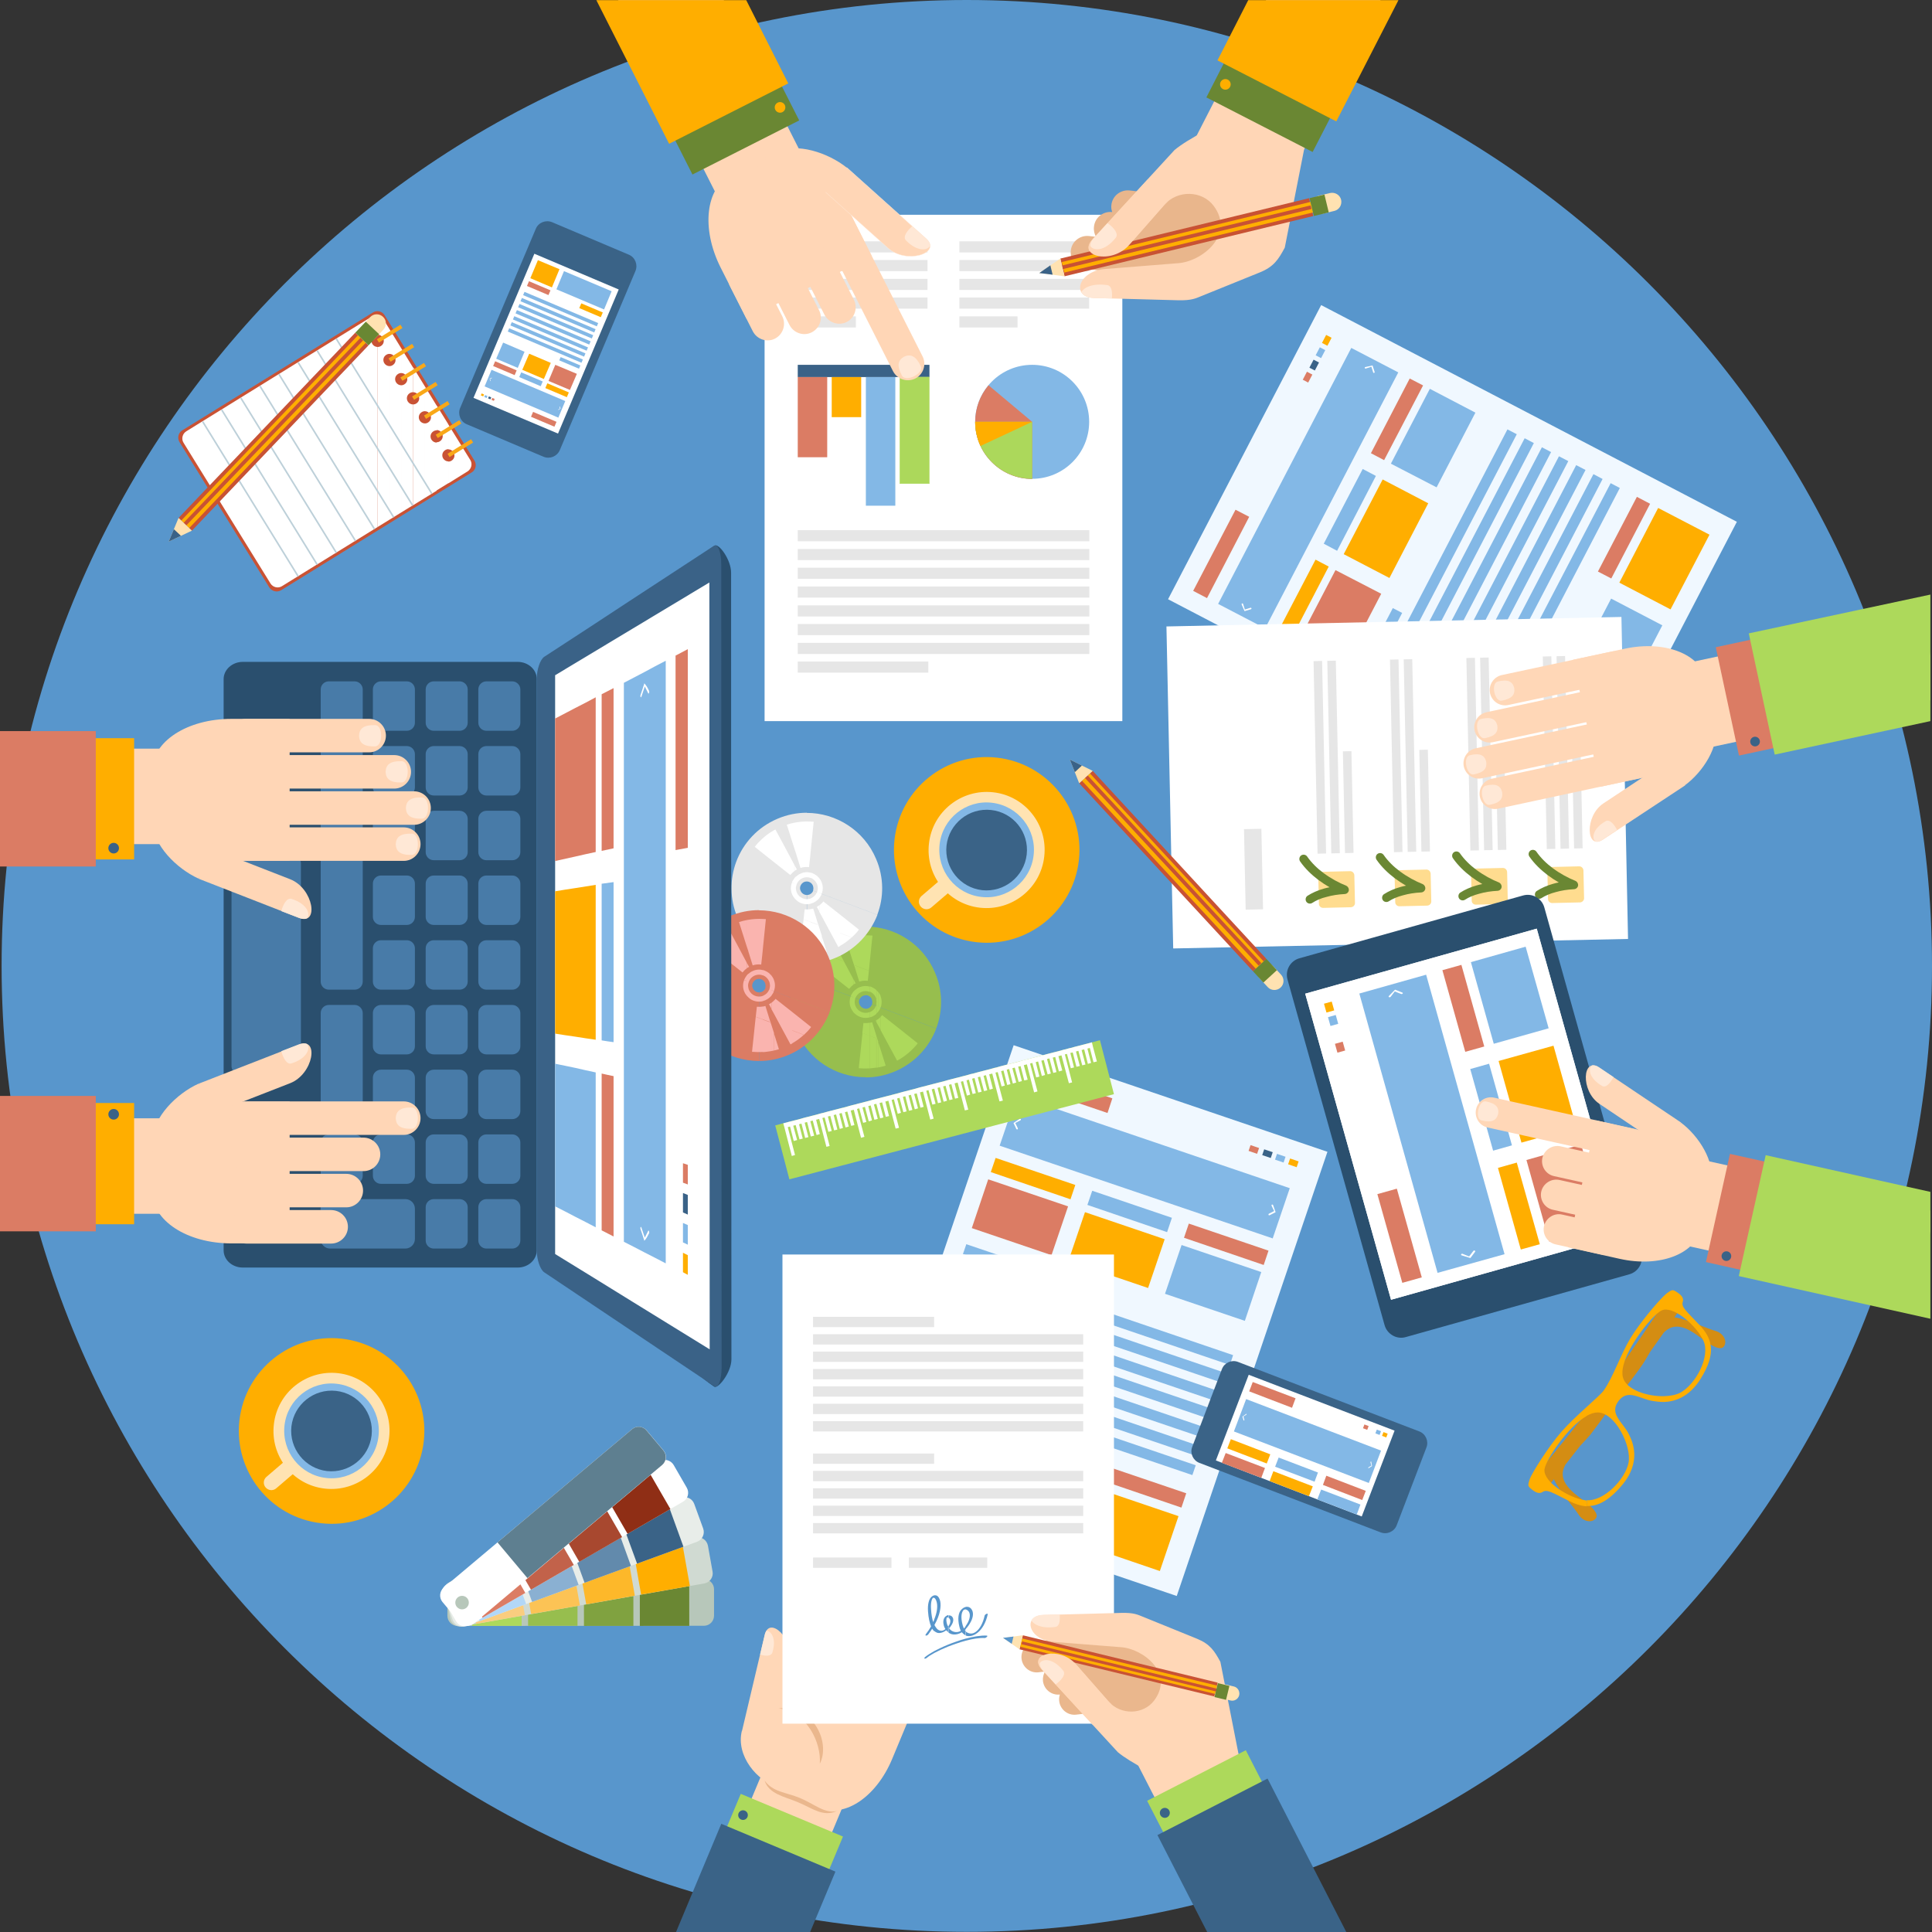 <?xml version="1.0" encoding="utf-8"?>
<!-- Generator: Adobe Illustrator 19.0.0, SVG Export Plug-In . SVG Version: 6.00 Build 0)  -->
<svg version="1.1" id="Capa_1" xmlns="http://www.w3.org/2000/svg" xmlns:xlink="http://www.w3.org/1999/xlink" x="0px" y="0px"
	 viewBox="0 0 1200 1200" style="enable-background:new 0 0 1200 1200;" xml:space="preserve">
<rect x="0" y="0" width="1200" height="1200" fill="#333333" stroke="none"/>
<style type="text/css">
	.st0{fill-rule:evenodd;clip-rule:evenodd;fill:#5896CC;}
	.st1{fill-rule:evenodd;clip-rule:evenodd;fill:#97BE4E;}
	.st2{fill-rule:evenodd;clip-rule:evenodd;fill:#ADD95B;}
	.st3{fill-rule:evenodd;clip-rule:evenodd;fill:#F0F8FF;}
	.st4{fill-rule:evenodd;clip-rule:evenodd;fill:#DB7C64;}
	.st5{fill-rule:evenodd;clip-rule:evenodd;fill:#83B8E6;}
	.st6{fill:#FFFFFF;}
	.st7{fill-rule:evenodd;clip-rule:evenodd;fill:#FFAE00;}
	.st8{fill-rule:evenodd;clip-rule:evenodd;fill:#3A6387;}
	.st9{fill-rule:evenodd;clip-rule:evenodd;fill:#FFFFFF;}
	.st10{fill-rule:evenodd;clip-rule:evenodd;fill:#E6E6E6;}
	.st11{fill-rule:evenodd;clip-rule:evenodd;fill:#FFDC8F;}
	.st12{fill:#6A8733;}
	.st13{fill-rule:evenodd;clip-rule:evenodd;fill:#3A6287;}
	.st14{fill-rule:evenodd;clip-rule:evenodd;fill:#ACD85B;stroke:#ACD85B;stroke-width:0.216;stroke-miterlimit:22.926;}
	.st15{fill-rule:evenodd;clip-rule:evenodd;fill:#ACD85B;}
	.st16{fill-rule:evenodd;clip-rule:evenodd;fill:#E9B68C;}
	.st17{fill-rule:evenodd;clip-rule:evenodd;fill:#FFD6B6;}
	.st18{fill-rule:evenodd;clip-rule:evenodd;fill:#FFE8D6;}
	.st19{fill-rule:evenodd;clip-rule:evenodd;fill:#6A8733;}
	.st20{fill-rule:evenodd;clip-rule:evenodd;fill:#FFE2B1;}
	.st21{fill-rule:evenodd;clip-rule:evenodd;fill:#C85234;}
	.st22{fill-rule:evenodd;clip-rule:evenodd;fill:#698733;}
	.st23{fill-rule:evenodd;clip-rule:evenodd;fill:#FFD6B6;stroke:#FFE8D6;stroke-width:0.216;stroke-miterlimit:22.926;}
	.st24{fill-rule:evenodd;clip-rule:evenodd;fill:#FFD7B7;}
	.st25{fill-rule:evenodd;clip-rule:evenodd;fill:#EAB78D;}
	.st26{fill:#5896CC;}
	.st27{fill-rule:evenodd;clip-rule:evenodd;fill:#FFE3B2;}
	.st28{fill-rule:evenodd;clip-rule:evenodd;fill:#C95234;}
	.st29{fill-rule:evenodd;clip-rule:evenodd;fill:#B7C7BA;}
	.st30{fill-rule:evenodd;clip-rule:evenodd;fill:#80A240;}
	.st31{fill-rule:evenodd;clip-rule:evenodd;fill:#D0DAD2;}
	.st32{fill-rule:evenodd;clip-rule:evenodd;fill:#FDB82A;}
	.st33{fill-rule:evenodd;clip-rule:evenodd;fill:#FCC355;}
	.st34{fill-rule:evenodd;clip-rule:evenodd;fill:#FACD7F;}
	.st35{fill-rule:evenodd;clip-rule:evenodd;fill:#E8EDE9;}
	.st36{fill-rule:evenodd;clip-rule:evenodd;fill:#628AAC;}
	.st37{fill-rule:evenodd;clip-rule:evenodd;fill:#8AB0D2;}
	.st38{fill-rule:evenodd;clip-rule:evenodd;fill:#B2D7F7;}
	.st39{fill-rule:evenodd;clip-rule:evenodd;fill:#8F2E15;}
	.st40{fill-rule:evenodd;clip-rule:evenodd;fill:#A8482F;}
	.st41{fill-rule:evenodd;clip-rule:evenodd;fill:#C2624A;}
	.st42{fill-rule:evenodd;clip-rule:evenodd;fill:#5E7F90;}
	.st43{fill-rule:evenodd;clip-rule:evenodd;fill:#2A4F6E;}
	.st44{fill-rule:evenodd;clip-rule:evenodd;fill:#F9A818;}
	.st45{fill:#BDD0D9;}
	.st46{fill-rule:evenodd;clip-rule:evenodd;fill:#D48D13;}
	.st47{fill-rule:evenodd;clip-rule:evenodd;fill:#FAB4AF;}
	.st48{fill-rule:evenodd;clip-rule:evenodd;fill:#487BA8;}
</style>
<path class="st0" d="M600.5,1199.9c330.2,0,599.5-269.5,599.5-599.9S930.7,0,600.5,0C270.3,0,1,269.5,1,599.9
	S270.3,1199.9,600.5,1199.9z"/>
<g>
	<path class="st1" d="M555.8,665.5c-5.9,2.5-12.1,3.7-18.1,3.7v-42.6c0.5,0,1.1-0.1,1.6-0.3c1.1-0.5,1.9-1.3,2.3-2.4l39.9,15
		C577.1,650.4,568.1,660.3,555.8,665.5L555.8,665.5z M537.7,618.1c1.6,0,3.2,1,3.8,2.6c0.4,1,0.4,2.1,0.1,3.1l39.9,15
		c4.1-10.8,4.2-23.1-0.7-34.6c-7.5-17.9-24.9-28.7-43.1-28.7V618.1z M537.7,669.1c-18.3,0-35.6-10.8-43.1-28.7
		c-4.8-11.5-4.7-23.8-0.7-34.6l39.9,15c-0.4,1-0.4,2.1,0.1,3.1c0.7,1.6,2.2,2.6,3.8,2.6V669.1L537.7,669.1z M537.7,575.5
		c-6,0-12.2,1.2-18.1,3.7c-12.3,5.2-21.3,15-25.7,26.7l0,0l39.9,15c0.4-1,1.2-1.9,2.3-2.4c0.5-0.2,1.1-0.3,1.6-0.3V575.5z"/>
	<path class="st2" d="M558.3,658.2v-8l7.2,2.7C563.3,654.9,560.9,656.7,558.3,658.2L558.3,658.2z M558.3,650.2l7.2,2.7l0,0
		c1.6-1.5,3.2-3.1,4.5-4.9l-11.7-9.3V650.2z M547,652l3.1,9.9c-1,0.3-2.1,0.6-3.1,0.8V652L547,652z M558.3,638.7l-10.4-8.2
		c-0.3,0.4-0.6,0.8-1,1.1v8.1l4.2,7.8l7.2,2.7v8c-0.4,0.2-0.8,0.4-1.1,0.6l-6.1-11.3l0,0l7.2,2.7V638.7L558.3,638.7z M547,625.7
		v-6.8C547.8,621.2,547.8,623.6,547,625.7z M545.4,647l1.6,5v10.7c-0.5,0.1-1,0.2-1.6,0.3V647L545.4,647z M547,618.9v6.8l0,0.1
		l-1.5-0.6v-9.1c0.6,0.7,1,1.5,1.4,2.3C546.9,618.6,546.9,618.8,547,618.9L547,618.9z M547,631.6v8.1l-1.6-2.9V633
		C546,632.6,546.5,632.1,547,631.6L547,631.6z M545.4,628.5c0.6-0.8,1.2-1.7,1.5-2.7l-1.5-0.6V628.5z M544.4,645l0.5,0.2l0.6,1.8v16
		c-0.4,0.1-0.7,0.1-1.1,0.2V645L544.4,645z M545.4,616.1v9.1l-1.1-0.4v-1.2c0.2-0.8,0.2-1.7,0-2.6v-6
		C544.7,615.4,545.1,615.7,545.4,616.1L545.4,616.1z M545.4,625.2l-1.1-0.4v4.8c0.4-0.3,0.7-0.7,1.1-1.1V625.2L545.4,625.2z
		 M545.4,633v3.8l-1.1-2v-1.2C544.7,633.5,545.1,633.2,545.4,633L545.4,633z M544.4,645l0.5,0.2l0,0l-0.5-1.5V645z M540.2,643.4
		l4.1,1.5v18.2c-1.4,0.2-2.7,0.4-4.1,0.5V643.4L540.2,643.4z M544.4,615v6c-0.1-0.5-0.2-0.9-0.4-1.4c-0.7-1.7-2.1-3-3.7-3.7v-3.3
		C541.8,613.2,543.2,613.9,544.4,615L544.4,615z M544.4,623.6v1.2l-0.3-0.1c-0.6,1.7-1.9,3.1-3.7,3.9l-0.1,0v3.3
		c0.4-0.1,0.8-0.3,1.3-0.4l0,0c1.1-0.5,2-1.1,2.8-1.8v-4.8l-0.3-0.1C544.2,624.4,544.3,624,544.4,623.6L544.4,623.6z M544.4,633.7
		v1.2l-0.5-0.9C544,633.8,544.2,633.8,544.4,633.7L544.4,633.7z M544.4,643.6l-2.7-8.7c-0.5,0.1-0.9,0.3-1.4,0.4v8.2l4.1,1.5V643.6
		L544.4,643.6z M540.2,597.8V581c0.6,0,1.2,0.1,1.7,0.1L540.2,597.8z M535.7,641.7l4.6,1.7v20.2c-2.3,0.1-4.6,0.1-6.9-0.1
		L535.7,641.7L535.7,641.7z M540.2,581v16.8l-0.5,5.2l0,0l-8.7-3.3v-18.2C534.1,581,537.2,580.8,540.2,581L540.2,581z M540.2,612.8
		v3.3c-1.6-0.7-3.5-0.7-5.2,0c-1.8,0.8-3.1,2.2-3.7,3.9l-0.3-0.1V615c0.8-0.7,1.8-1.4,2.8-1.8C536,612.3,538.2,612.2,540.2,612.8
		L540.2,612.8z M540.2,628.6v3.3c-3.3,0.9-6.8,0-9.2-2.3v-6c0.1,0.5,0.2,0.9,0.4,1.4C532.9,628.4,536.8,630,540.2,628.6L540.2,628.6
		z M540.2,635.2c-1.3,0.3-2.6,0.3-3.9,0.2l-0.7,6.3l4.6,1.7V635.2L540.2,635.2z M531,621c0.1-0.4,0.2-0.8,0.3-1.1l-0.3-0.1V621
		L531,621z M531,611v-1.1l0.5,0.9C531.3,610.8,531.2,610.9,531,611L531,611z M531,601l2.7,8.7c1.8-0.6,3.6-0.7,5.3-0.5l0.7-6.3
		l-8.7-3.3V601z M531,581.5v18.2l-0.5-0.2l0,0l0.5,1.5v-1.3l-0.5-0.2l-0.6-1.8v-16C530.3,581.6,530.6,581.5,531,581.5L531,581.5z
		 M531,609.8v1.1c-0.4,0.2-0.7,0.4-1.1,0.7v-3.8L531,609.8L531,609.8z M531,615v4.8l-1.1-0.4v-3.3C530.3,615.7,530.6,615.4,531,615
		L531,615z M531,619.8l-1.1-0.4v9.1c0.3,0.4,0.7,0.8,1.1,1.1v-6c-0.2-0.9-0.2-1.7,0-2.6V619.8z M529.9,581.7v16l-4.7-14.8
		C526.8,582.3,528.4,582,529.9,581.7L529.9,581.7z M529.9,607.9l-5.7-10.7l-7.2-2.7v11.5l10.4,8.2c0.7-0.9,1.6-1.8,2.6-2.5V607.9
		L529.9,607.9z M529.9,616.1v3.3l-1.5-0.6c-0.9,2.3-0.9,4.9,0.1,7.3c0.4,0.9,0.8,1.6,1.4,2.3v-9.1l-1.5-0.6l0,0
		C528.8,617.9,529.3,617,529.9,616.1L529.9,616.1z M517,594.4v-8c0.4-0.2,0.8-0.4,1.1-0.6l6.1,11.3l0,0L517,594.4z M517,586.5v8
		l-7.2-2.7l0,0c-1.6,1.5-3.2,3.1-4.5,4.9l11.7,9.3v-11.5l-7.2-2.7C512,589.7,514.4,587.9,517,586.5z"/>
</g>
<g>
	<polygon class="st3" points="725.5,372.2 820.6,189.5 1078.8,324.1 983.7,506.9 	"/>
	<g>
		<polygon class="st4" points="741.1,367 767.4,316.6 775.9,321 749.7,371.5 		"/>
		<polygon class="st5" points="756.6,375.1 839.3,216.1 868.5,231.3 785.8,390.3 		"/>
		<path class="st6" d="M771.2,375.4c-0.1-0.3,0.1-0.5,0.3-0.6c0.3-0.1,0.5,0.1,0.6,0.3l1.1,3.5l3.5-1.1c0.3-0.1,0.5,0.1,0.6,0.3
			c0.1,0.3-0.1,0.5-0.3,0.6l-4,1.2l0,0l0,0l0,0l0,0l0,0l0,0l0,0l0,0h0l0,0l0,0l0,0l0,0l0,0h0l0,0h0l0,0h0l0,0h0h0l0,0l0,0h0h0l0,0h0
			l0,0l0,0l0,0h0l0,0h0l0,0l0,0l0,0l0,0l0,0l0,0l0,0l0,0l0,0l0,0l0,0h0l0,0l0,0l0,0l0,0l0,0l0,0l0,0l0,0l0,0l0,0l0,0l0,0l0,0l0,0
			l0,0l0,0l0,0l0,0l0,0l0,0l0,0l0,0l0,0l0,0l0,0l0,0l0,0l0,0l0,0l0,0l0,0l0,0l0,0l0,0l0,0l0,0l0,0l0,0l0,0l0,0l0,0l0,0l0,0l0,0l0,0
			l0,0l0,0l0,0l0,0l0,0l0,0l0,0l0,0l0,0l0,0l0,0l0,0l0,0l0,0l0,0l0,0l0,0l0,0l0,0l0,0l0,0l0,0l0,0l0,0l0,0l0,0l0,0l0,0l0,0l0,0l0,0
			l0,0l0,0l0,0l0,0l0,0L771.2,375.4L771.2,375.4z M848,228c-0.3,0.1-0.4,0.4-0.3,0.6c0.1,0.3,0.4,0.4,0.6,0.3l3.5-1.1l1.1,3.5
			c0.1,0.3,0.4,0.4,0.6,0.3c0.3-0.1,0.4-0.4,0.3-0.6l-1.3-4v0l0,0l0,0l0,0l0,0l0,0v0l0,0l0,0l0,0l0,0l0,0l0,0l0,0l0,0l0,0l0,0l0,0
			l0,0l0,0l0,0l0,0l0,0l0,0l0,0l0,0l0,0l0,0l0,0l0,0l0,0l0,0l0,0l0,0l0,0l0,0l0,0l0,0l0,0l0,0l0,0l0,0l0,0l0,0l0,0l0,0l0,0l0,0l0,0
			l0,0l0,0l0,0l0,0l0,0l0,0l0,0l0,0l0,0l0,0l0,0l0,0l0,0l0,0l0,0l0,0l0,0l0,0l0,0l0,0l0,0l0,0l0,0l0,0l0,0l0,0l0,0l0,0l0,0l0,0l0,0
			l0,0l0,0l0,0l0,0l0,0l0,0l0,0l0,0l0,0l0,0l0,0l0,0l0,0h0l0,0l0,0l0,0l0,0l0,0l0,0h0h0h0h0h0l0,0l0,0l0,0l0,0l0,0h0l0,0h0l0,0l0,0
			l0,0l0,0l0,0l0,0l0,0l0,0l0,0l0,0l0,0l0,0l0,0l0,0L848,228z"/>
		<polygon class="st7" points="792.9,394 817.1,347.6 825.3,351.9 801.2,398.3 		"/>
		<polygon class="st5" points="822.2,337.7 846.4,291.3 854.6,295.6 830.5,342.1 		"/>
		<polygon class="st4" points="851.5,281.5 875.6,235.1 883.9,239.4 859.7,285.8 		"/>
		<polygon class="st4" points="805.3,400.5 829.5,354.1 857.9,368.8 833.7,415.3 		"/>
		<polygon class="st7" points="834.6,344.2 858.8,297.8 887.1,312.6 863,359 		"/>
		<polygon class="st5" points="863.9,288 888.1,241.5 916.4,256.3 892.3,302.7 		"/>
		
			<rect x="821.5" y="209.5" transform="matrix(-0.462 0.887 -0.887 -0.462 1392.428 -422.095)" class="st7" width="5.6" height="3.8"/>
		
			<rect x="817.5" y="217.2" transform="matrix(-0.462 0.887 -0.887 -0.462 1393.484 -407.308)" class="st5" width="5.6" height="3.8"/>
		
			<rect x="813.5" y="224.8" transform="matrix(-0.462 0.887 -0.887 -0.462 1394.494 -392.562)" class="st8" width="5.6" height="3.8"/>
		
			<rect x="809.5" y="232.5" transform="matrix(-0.462 0.887 -0.887 -0.462 1395.344 -377.968)" class="st4" width="5.6" height="3.8"/>
		<polygon class="st5" points="843,420.1 865.1,377.7 870.9,380.7 848.8,423.1 		"/>
		<polygon class="st5" points="853.6,425.6 936.3,266.7 942.1,269.7 859.3,428.6 		"/>
		<polygon class="st5" points="864.2,431.2 947,272.2 952.7,275.2 870,434.2 		"/>
		<polygon class="st5" points="874.9,436.8 957.7,277.8 963.4,280.8 880.7,439.8 		"/>
		<polygon class="st5" points="885.6,442.3 968.3,283.4 974.1,286.4 891.3,445.3 		"/>
		<polygon class="st5" points="896.3,447.9 979,288.9 984.8,291.9 902,450.9 		"/>
		<polygon class="st5" points="906.9,453.5 989.7,294.5 995.4,297.5 912.7,456.5 		"/>
		<polygon class="st5" points="917.6,459 1000.4,300.1 1006.1,303.1 923.4,462 		"/>
		<polygon class="st5" points="947.2,474.5 1000.7,371.8 1032.5,388.4 979.1,491.1 		"/>
		<polygon class="st7" points="933.9,467.5 958.1,421.1 966.4,425.4 942.2,471.8 		"/>
		<polygon class="st4" points="992.5,355 1016.7,308.6 1024.9,312.9 1000.8,359.3 		"/>
		<polygon class="st7" points="1005.8,361.9 1029.9,315.5 1061.8,332.1 1037.6,378.5 		"/>
	</g>
</g>
<g>
	<polygon class="st9" points="728.7,589.1 724.5,389.1 781,387.9 1007.1,383.2 1011.2,583.2 	"/>
	
		<rect x="753.7" y="534.3" transform="matrix(2.073978e-02 1 -1 2.073978e-02 1302.137 -250.006)" class="st10" width="50" height="10.8"/>
	<g>
		<path class="st11" d="M819.2,561.4l-0.4-17.3c0-1.4,1.1-2.5,2.5-2.6l17.3-0.4c1.4,0,2.5,1.1,2.6,2.5l0.4,17.3
			c0,1.4-1.1,2.5-2.5,2.6l-17.3,0.4C820.3,563.9,819.2,562.7,819.2,561.4z"/>
		
			<rect x="760.1" y="467.6" transform="matrix(2.073982e-02 1 -1 2.073982e-02 1273.01 -359.276)" class="st10" width="119.6" height="5.3"/>
		
			<rect x="768.6" y="467.4" transform="matrix(2.073157e-02 1 -1 2.073157e-02 1281.172 -367.953)" class="st10" width="119.6" height="5.3"/>
		
			<rect x="805.9" y="495.4" transform="matrix(2.075268e-02 1 -1 2.075268e-02 1318.071 -349.619)" class="st10" width="63.2" height="5.3"/>
		<path class="st12" d="M815.1,560.8c-1.2,0.8-2.9,0.5-3.7-0.7c-0.8-1.2-0.5-2.9,0.7-3.7c2.8-1.8,6.3-3.4,10.3-4.5
			c1.1-0.3,2.2-0.6,3.4-0.8c-2.3-1.3-4.7-2.9-7-4.6c-4.2-3.2-8.2-7-11.3-11.5c-0.8-1.2-0.5-2.9,0.7-3.7c1.2-0.8,2.9-0.5,3.7,0.7
			c2.7,3.9,6.3,7.4,10.1,10.2c4.7,3.5,9.8,6.2,14.1,7.9l0,0c0.9,0.4,1.6,1.3,1.7,2.4c0.1,1.5-1.1,2.7-2.5,2.8
			c-4.1,0.2-7.9,0.8-11.4,1.8C820.4,557.9,817.4,559.3,815.1,560.8z"/>
	</g>
	<g>
		<path class="st11" d="M866.6,560.4l-0.4-17.3c0-1.4,1.1-2.5,2.5-2.6l17.3-0.4c1.4,0,2.5,1.1,2.6,2.5l0.4,17.3
			c0,1.4-1.1,2.5-2.5,2.6l-17.3,0.4C867.8,562.9,866.6,561.8,866.6,560.4z"/>
		
			<rect x="807.6" y="466.6" transform="matrix(2.074710e-02 1 -1 2.074710e-02 1318.482 -407.683)" class="st10" width="119.6" height="5.3"/>
		
			<rect x="816.1" y="466.4" transform="matrix(2.074735e-02 1 -1 2.074735e-02 1326.637 -416.363)" class="st10" width="119.6" height="5.3"/>
		
			<rect x="853.4" y="494.4" transform="matrix(2.073740e-02 1 -1 2.073740e-02 1363.562 -398.015)" class="st10" width="63.2" height="5.3"/>
		<path class="st12" d="M862.6,559.8c-1.2,0.8-2.9,0.5-3.7-0.7c-0.8-1.2-0.5-2.9,0.7-3.7c2.8-1.8,6.3-3.4,10.3-4.5
			c1.1-0.3,2.2-0.6,3.4-0.8c-2.3-1.3-4.7-2.9-7-4.6c-4.2-3.2-8.2-7-11.3-11.5c-0.8-1.2-0.5-2.9,0.7-3.7c1.2-0.8,2.9-0.5,3.7,0.7
			c2.7,3.9,6.3,7.4,10.1,10.2c4.7,3.5,9.8,6.2,14.1,7.9l0,0c0.9,0.4,1.6,1.3,1.7,2.4c0.1,1.5-1.1,2.7-2.5,2.8
			c-4.1,0.2-7.9,0.8-11.4,1.8C867.9,557,864.9,558.3,862.6,559.8z"/>
	</g>
	<g>
		<path class="st11" d="M914.1,559.4l-0.4-17.3c0-1.4,1.1-2.5,2.5-2.6l17.3-0.4c1.4,0,2.5,1.1,2.6,2.5l0.4,17.3
			c0,1.4-1.1,2.5-2.5,2.6l-17.3,0.4C915.2,561.9,914.1,560.8,914.1,559.4z"/>
		
			<rect x="855" y="465.6" transform="matrix(2.073975e-02 1 -1 2.073975e-02 1363.966 -456.082)" class="st10" width="119.6" height="5.3"/>
		
			<rect x="863.5" y="465.4" transform="matrix(2.073956e-02 1 -1 2.073956e-02 1372.122 -464.762)" class="st10" width="119.6" height="5.3"/>
		
			<rect x="900.8" y="493.4" transform="matrix(2.075251e-02 1 -1 2.075251e-02 1409.027 -446.425)" class="st10" width="63.2" height="5.3"/>
		<path class="st12" d="M910,558.8c-1.2,0.8-2.9,0.5-3.7-0.7c-0.8-1.2-0.5-2.9,0.7-3.7c2.8-1.8,6.3-3.4,10.3-4.5
			c1.1-0.3,2.2-0.6,3.4-0.8c-2.3-1.3-4.7-2.9-7-4.6c-4.2-3.2-8.2-7-11.3-11.5c-0.8-1.2-0.5-2.9,0.7-3.7c1.2-0.8,2.9-0.5,3.7,0.7
			c2.7,3.9,6.3,7.4,10.1,10.2c4.7,3.5,9.8,6.2,14.1,7.9l0,0c0.9,0.4,1.6,1.3,1.7,2.4c0.1,1.5-1.1,2.7-2.5,2.8
			c-4.1,0.2-7.9,0.8-11.4,1.8C915.3,556,912.3,557.3,910,558.8z"/>
	</g>
	<g>
		<path class="st11" d="M961.5,558.4l-0.4-17.3c0-1.4,1.1-2.5,2.5-2.6l17.3-0.4c1.4,0,2.5,1.1,2.6,2.5l0.4,17.3
			c0,1.4-1.1,2.5-2.5,2.6l-17.3,0.4C962.7,560.9,961.5,559.8,961.5,558.4z"/>
		
			<rect x="902.5" y="464.6" transform="matrix(2.073994e-02 1 -1 2.073994e-02 1409.444 -504.486)" class="st10" width="119.6" height="5.3"/>
		
			<rect x="911" y="464.4" transform="matrix(2.074744e-02 1 -1 2.074744e-02 1417.593 -513.169)" class="st10" width="119.6" height="5.3"/>
		
			<rect x="948.3" y="492.5" transform="matrix(2.075057e-02 1 -1 2.075057e-02 1454.506 -494.827)" class="st10" width="63.2" height="5.3"/>
		<path class="st12" d="M957.5,557.8c-1.2,0.8-2.9,0.5-3.7-0.7c-0.8-1.2-0.5-2.9,0.7-3.7c2.8-1.8,6.3-3.4,10.3-4.5
			c1.1-0.3,2.2-0.6,3.4-0.8c-2.3-1.3-4.7-2.9-7-4.6c-4.2-3.2-8.2-7-11.3-11.5c-0.8-1.2-0.5-2.9,0.7-3.7c1.2-0.8,2.9-0.5,3.7,0.7
			c2.7,3.9,6.3,7.4,10.1,10.2c4.7,3.5,9.8,6.2,14.1,7.9l0,0c0.9,0.4,1.6,1.3,1.7,2.4c0.1,1.5-1.1,2.7-2.5,2.8
			c-4.1,0.2-7.9,0.8-11.4,1.8C962.8,555,959.8,556.3,957.5,557.8z"/>
	</g>
</g>
<g>
	<g>
		<polygon class="st9" points="474.9,447.9 697.1,447.9 697.1,385.1 697.1,133.4 474.9,133.4 		"/>
		<g>
			<g>
				<rect x="495.5" y="410.9" class="st10" width="81.1" height="6.9"/>
				<rect x="495.5" y="399.3" class="st10" width="181.1" height="6.9"/>
				<rect x="495.5" y="387.6" class="st10" width="181.1" height="6.9"/>
				<rect x="495.5" y="376" class="st10" width="181.1" height="6.9"/>
				<rect x="495.5" y="364.3" class="st10" width="181.1" height="6.9"/>
				<rect x="495.5" y="352.6" class="st10" width="181.1" height="6.9"/>
				<rect x="495.5" y="341" class="st10" width="181.1" height="6.9"/>
				<rect x="495.5" y="329.3" class="st10" width="181.1" height="6.9"/>
			</g>
			<g>
				<g>
					<g>
						<rect x="495.5" y="226.6" class="st13" width="81.8" height="7.6"/>
						<rect x="495.5" y="234.2" class="st4" width="18.3" height="49.8"/>
						<rect x="516.6" y="234.2" class="st7" width="18.3" height="24.9"/>
						<rect x="537.8" y="234.2" class="st5" width="18.3" height="79.9"/>
						<rect x="558.9" y="234.2" class="st14" width="18.3" height="66.2"/>
					</g>
					<ellipse class="st5" cx="641.1" cy="262" rx="35.4" ry="35.4"/>
				</g>
				<path class="st4" d="M641.1,262L614,239.3c-5.4,6.4-8.3,14.4-8.3,22.8c0,19.6,15.9,35.4,35.4,35.4V262z"/>
				<path class="st15" d="M641.1,262l-35.4,0c0,19.6,15.9,35.4,35.4,35.4V262z"/>
				<path class="st7" d="M641.1,262l-35.4,0c0,5.2,1.1,10.3,3.3,15L641.1,262z"/>
			</g>
			<g>
				<rect x="495.5" y="196.5" class="st10" width="36.1" height="6.9"/>
				<rect x="495.5" y="184.8" class="st10" width="80.6" height="6.9"/>
				<rect x="495.5" y="173.2" class="st10" width="80.6" height="6.9"/>
				<rect x="495.5" y="161.5" class="st10" width="80.6" height="6.9"/>
				<rect x="495.5" y="149.9" class="st10" width="80.6" height="6.9"/>
			</g>
			<g>
				<rect x="595.9" y="196.5" class="st10" width="36.1" height="6.9"/>
				<rect x="595.9" y="184.8" class="st10" width="80.6" height="6.9"/>
				<rect x="595.9" y="173.2" class="st10" width="80.6" height="6.9"/>
				<rect x="595.9" y="161.5" class="st10" width="80.6" height="6.9"/>
				<rect x="595.9" y="149.9" class="st10" width="80.6" height="6.9"/>
			</g>
		</g>
	</g>
	<g>
		<path class="st16" d="M680.8,147.1l-4.4-0.5c-5.6-0.6-10.7,3.4-11.3,9v0c-0.6,5.6,3.4,10.7,9,11.4l15.7,1.8l19,9.5L748,171
			l41.3-47.9l-28.5-26.4l-38.4,18.6c0,0-2,2-5,4.8l-15.8-1.8c-5.6-0.6-10.7,3.4-11.3,9c-0.2,1.5,0,3,0.5,4.4
			c-5.6-0.6-10.7,3.4-11.3,9C679.2,143.1,679.7,145.3,680.8,147.1z"/>
		<polygon class="st17" points="790.4,130.9 734.2,101.9 786.4,0.1 857.5,0.1 		"/>
		<path class="st17" d="M806.6,94.3l0-21.3c0-20.7-60.8,6.6-77.1,20.2l0,0l-50.9,55.4c-9.9,10.7,11.8,16,22.8,3.4l21.6-24.6
			c8.6-9.8,23.7-8.9,30.7,0.3c13.8,18.2-7.3,34.9-22.2,35.8l-45.3,3.6c-16.6,1.3-21.1,17.6-6.6,18l52.2,1.4
			c8.6,0.2,11.1-1.3,14.4-2.6l36.3-14.7c8.7-3.5,11.6-8.1,15.5-15.4l12.2-62L806.6,94.3z"/>
		<path class="st18" d="M687.8,177.1c-9.2-1.3-14.4,1.4-16.2,4.3c1.1,2.1,3.8,3.6,8.1,3.7l10.9,0.3
			C691,181.4,690.5,177.5,687.8,177.1z"/>
		<polygon class="st19" points="772.2,15.7 838.3,49.7 815.3,94.4 749.3,60.5 		"/>
		<polygon class="st7" points="756.2,37.5 830,75.4 868.6,0.1 775.3,0.1 		"/>
		<circle class="st7" cx="761.1" cy="52.4" r="3.3"/>
		<g>
			<path class="st20" d="M814.8,128.5L814.8,128.5c0.7,3,3.8,4.9,6.9,4.2l7.1-1.7c3-0.7,4.9-3.8,4.2-6.9v0c-0.7-3-3.8-4.9-6.9-4.2
				l-7.1,1.7C816,122.4,814.1,125.5,814.8,128.5z"/>
			<polygon class="st21" points="658.6,160.6 661.2,171.6 815.7,134.2 813.1,123.1 			"/>
			
				<rect x="733.8" y="67.9" transform="matrix(-0.235 -0.972 0.972 -0.235 767.505 898.488)" class="st7" width="6.7" height="159"/>
			
				<rect x="736" y="67.9" transform="matrix(0.235 0.972 -0.972 0.235 707.088 -603.775)" class="st21" width="2.3" height="159"/>
			<polygon class="st20" points="658.6,160.6 661.2,171.6 645.5,169.6 			"/>
			<polygon class="st13" points="653.8,170.6 645.5,169.6 652.4,164.8 			"/>
			
				<rect x="813.3" y="122.8" transform="matrix(-0.235 -0.972 0.972 -0.235 887.841 953.54)" class="st22" width="11.4" height="9.5"/>
		</g>
		<path class="st17" d="M712.9,111.4l-34.2,37.2c-9.9,10.7,11.8,16,22.8,3.4l21.6-24.6c0.6-0.7,1.3-1.4,2-2L712.9,111.4z"/>
		<path class="st18" d="M693,147.7c-7.4,9.3-14.7,7.8-15.8,4.9c0-1.4,0.6-3.1,2.3-4.8l8.4-9.2C691.8,141.3,695,145.2,693,147.7z"/>
	</g>
	<g>
		<polygon class="st17" points="506.7,113.2 454.5,139.6 383.9,0.1 449.5,0.1 		"/>
		<path class="st17" d="M541.4,158.9l-77.6,39.3l-16.1-31.8c-12.4-24.5-9.3-49.7,6.1-57.5l21.6-11c15.4-7.8,34.4-1.6,42.2,13.8
			L541.4,158.9z"/>
		<path class="st17" d="M568.5,235.1L568.5,235.1c-5,2.5-11.2,0.5-13.8-4.5l-43.6-86.2c-2.5-5-0.5-11.2,4.5-13.8
			c5-2.5,11.2-0.5,13.8,4.5l43.6,86.2C575.6,226.4,573.5,232.6,568.5,235.1z"/>
		<path class="st23" d="M512.5,119.1l39.1,35c11.5,10.3,33.6,3.1,23.6-5.9l-49.2-44.1L512.5,119.1z"/>
		<path class="st17" d="M482,94.6c12.7-6.4,32.4,0.3,43.9,9.5c-2.1,5.8-22,29.7-59.4,38C457.7,124.6,464.7,103.3,482,94.6z"/>
		<path class="st18" d="M562.7,149.3c7.7,7.9,14.3,5.9,15,3.1c-0.1-1.3-0.9-2.8-2.5-4.2l-8.6-7.7
			C563.3,143.4,560.6,147.2,562.7,149.3z"/>
		<path class="st18" d="M571.9,227.4c-3.1-6.5-6.4-7.6-10.3-5.9c-3.8,2.2-4.8,5.4-1.4,11.8C562.6,237.7,574.1,231.9,571.9,227.4z"/>
		<path class="st17" d="M481.4,210.3L481.4,210.3c-5,2.6-11.2,0.5-13.8-4.5l-14.2-28c-2.5-5-0.5-11.2,4.5-13.8h0
			c5-2.6,11.2-0.5,13.8,4.5l14.2,28C488.4,201.5,486.4,207.7,481.4,210.3z"/>
		<path class="st17" d="M504.2,206.4L504.2,206.4c-5,2.6-11.2,0.5-13.8-4.5l-14.2-28c-2.5-5-0.5-11.2,4.5-13.8h0
			c5-2.6,11.2-0.5,13.8,4.5l14.2,28C511.3,197.6,509.3,203.8,504.2,206.4z"/>
		<path class="st17" d="M525.9,200L525.9,200c-5,2.5-11.2,0.5-13.8-4.5l-14.2-28c-2.5-5-0.5-11.2,4.5-13.8c5-2.5,11.2-0.5,13.8,4.5
			l14.2,28C532.9,191.3,530.9,197.5,525.9,200z"/>
		<polygon class="st19" points="473.6,29.9 407.4,63.5 430.1,108.4 496.4,74.8 		"/>
		<polygon class="st7" points="489.6,51.8 415.6,89.3 370.4,0.1 463.5,0.1 		"/>
		<circle class="st7" cx="484.5" cy="66.7" r="3.3"/>
	</g>
</g>
<g>
	<polygon class="st3" points="629.6,649.2 824.5,715.4 730.9,991.3 536,925.1 	"/>
	<g>
		<polygon class="st4" points="637.1,663.9 690.9,682.2 687.9,691.3 634,673 		"/>
		<polygon class="st5" points="631.5,680.4 801.1,738 790.5,769.2 620.9,711.6 		"/>
		<path class="st6" d="M633.4,694.9c0.2-0.1,0.5,0,0.7,0.2c0.1,0.2,0,0.5-0.2,0.7l-3.3,1.7l1.6,3.3c0.1,0.2,0,0.5-0.2,0.7
			c-0.2,0.1-0.5,0-0.7-0.2l-1.8-3.8l0,0l0,0l0,0l0,0l0,0l0,0l0,0l0,0v0l0,0l0,0l0,0v0l0,0v0l0,0v0l0,0v0l0,0l0,0l0,0v0l0,0l0,0l0,0
			l0,0l0,0v0l0,0v0v0l0,0v0v0v0v0v0l0,0l0,0l0,0v0l0,0v0l0,0v0l0,0v0l0,0l0,0l0,0l0,0l0,0l0,0l0,0l0,0l0,0v0l0,0v0l0,0v0l0,0l0,0
			l0,0l0,0l0,0l0,0l0,0l0,0l0,0l0,0l0,0v0l0,0l0,0l0,0l0,0l0,0l0,0l0,0l0,0l0,0l0,0l0,0l0,0l0,0l0,0l0,0l0,0l0,0l0,0l0,0l0,0l0,0
			l0,0l0,0l0,0l0,0l0,0l0,0l0,0l0,0l0,0l0,0l0,0l0,0l0,0l0,0l0,0l0,0l0,0l0,0l0,0l0,0l0,0l0,0l0,0l0,0l0,0l0,0l0,0l0,0l0,0l0,0l0,0
			l0,0L633.4,694.9L633.4,694.9z M790.7,748.4c-0.1-0.2-0.4-0.3-0.7-0.2c-0.2,0.1-0.3,0.4-0.2,0.7l1.6,3.3l-3.3,1.7
			c-0.2,0.1-0.3,0.4-0.2,0.7c0.1,0.2,0.4,0.3,0.7,0.2l3.7-1.9l0,0l0,0l0,0l0,0l0,0l0,0l0,0l0,0l0,0l0,0l0,0l0,0l0,0l0,0l0,0l0,0l0,0
			l0,0l0,0l0,0l0,0l0,0l0,0l0,0l0,0l0,0l0,0l0,0l0,0l0,0l0,0l0,0l0,0l0,0l0,0l0,0l0,0l0,0l0,0l0,0l0,0l0,0l0,0l0,0l0,0l0,0l0,0l0,0
			l0,0l0,0l0,0l0,0l0,0l0,0l0,0l0,0l0,0l0,0l0,0l0,0l0,0l0,0l0,0v0l0,0l0,0l0,0v0l0,0l0,0l0,0l0,0l0,0v0l0,0v0l0,0v0l0,0v0l0,0l0,0
			l0,0v0v0l0,0v0l0,0v0v0v0v0v0l0,0v0l0,0v0v0l0,0v0l0,0l0,0l0,0l0,0l0,0l0,0v0l0,0l0,0l0,0l0,0l0,0l0,0l0,0l0,0l0,0l0,0l0,0l0,0
			l0,0v0l0,0l0,0l0,0l0,0l0,0l0,0L790.7,748.4z"/>
		<polygon class="st7" points="618.4,719.2 667.9,736 664.9,744.9 615.4,728 		"/>
		<polygon class="st5" points="678.4,739.6 727.9,756.4 724.9,765.3 675.4,748.4 		"/>
		<polygon class="st4" points="738.4,760 787.9,776.8 784.9,785.7 735.4,768.8 		"/>
		<polygon class="st4" points="613.8,732.5 663.4,749.3 653.1,779.6 603.6,762.8 		"/>
		<polygon class="st7" points="673.9,752.9 723.4,769.7 713.1,800 663.6,783.2 		"/>
		<polygon class="st5" points="733.9,773.3 783.4,790.1 773.2,820.4 723.6,803.6 		"/>
		
			<rect x="800.6" y="720.5" transform="matrix(-0.947 -0.322 0.322 -0.947 1331.546 1665.071)" class="st7" width="5.6" height="3.8"/>
		
			<rect x="792.5" y="717.8" transform="matrix(-0.947 -0.322 0.322 -0.947 1316.615 1657.021)" class="st5" width="5.6" height="3.8"/>
		
			<rect x="784.3" y="715" transform="matrix(-0.947 -0.322 0.322 -0.947 1301.792 1648.913)" class="st8" width="5.6" height="3.8"/>
		
			<rect x="776.2" y="712.2" transform="matrix(-0.947 -0.322 0.322 -0.947 1286.545 1641.039)" class="st4" width="5.6" height="3.8"/>
		<polygon class="st5" points="600.2,772.8 645.4,788.1 643.3,794.3 598.1,778.9 		"/>
		<polygon class="st5" points="596.4,784 765.9,841.7 763.9,847.8 594.3,790.2 		"/>
		<polygon class="st5" points="592.5,795.4 762.1,853.1 760,859.2 590.4,801.6 		"/>
		<polygon class="st5" points="588.6,806.8 758.2,864.5 756.1,870.6 586.5,813 		"/>
		
			<rect x="578.9" y="846.9" transform="matrix(-0.947 -0.322 0.322 -0.947 1027.847 1870.164)" class="st5" width="179.1" height="6.5"/>
		<polygon class="st5" points="580.9,829.6 750.5,887.3 748.4,893.4 578.8,835.8 		"/>
		<polygon class="st5" points="577,841 746.6,898.7 744.5,904.8 574.9,847.2 		"/>
		<polygon class="st5" points="573.1,852.4 742.7,910.1 740.6,916.2 571,858.6 		"/>
		<polygon class="st5" points="562.4,884.1 672,921.3 660.4,955.4 550.8,918.1 		"/>
		<polygon class="st7" points="567.2,869.9 616.8,886.7 613.8,895.6 564.2,878.7 		"/>
		<polygon class="st4" points="687.3,910.7 736.8,927.5 733.8,936.4 684.3,919.5 		"/>
		<polygon class="st7" points="682.5,924.9 732,941.7 720.4,975.8 670.9,958.9 		"/>
	</g>
</g>
<g>
	<polygon class="st24" points="481.1,1082.9 531.1,1103.8 490.9,1200 432.2,1200 	"/>
	<path class="st24" d="M492.4,1031l74.4,31.1l-12.7,30.5c-9.8,23.5-29.4,36.5-44.2,30.3l-20.7-8.7c-14.8-6.2-21.8-23.3-15.6-38.1
		L492.4,1031z"/>
	<path class="st24" d="M483.2,1109.8c-12.8-3.2-26.3-19.3-22.4-34.8c5-2.8,30.6-5.9,61.9,10.8
		C518.5,1103.3,500.7,1114.2,483.2,1109.8z"/>
	<path class="st25" d="M474.9,1105.9c2.6,8.3,12,9.9,20.5,13.4c9.2,3.8,15.6,9.4,24.4,5.6c-7.7,1.7-13.9-4.4-23.1-8.2
		C488.2,1113.2,479.9,1113.1,474.9,1105.9z"/>
	<path class="st24" d="M479,1079.3l11.2-47.3c3.3-13.9-12.3-28.7-15.2-16.6l-14.1,59.6L479,1079.3z"/>
	<path class="st18" d="M479.7,1026.5c2.9-9.2-1.1-13.7-3.7-13.6c-0.4,0.7-0.8,1.5-1,2.5l-2.9,12.3
		C475.5,1028.7,478.9,1028.8,479.7,1026.5z"/>
	<path class="st24" d="M509.2,1095.5c-26.8,13.1-38.9-3.2-25.6-34.4C505.6,1058.9,515.9,1082.5,509.2,1095.5z"/>
	<path class="st25" d="M509.2,1095.5c1-13-7.9-32.2-25.6-34.4C505.6,1058.9,515.9,1082.5,509.2,1095.5z"/>
	<polygon class="st2" points="442.1,1157.2 505.6,1183.7 523.6,1140.7 460.1,1114.2 	"/>
	<circle class="st8" cx="461.5" cy="1127.4" r="3"/>
	<g>
		<g>
			<g>
				<rect x="486" y="779.2" class="st9" width="205.9" height="291.4"/>
				<g>
					<g>
						<rect x="505" y="817.9" class="st10" width="75.2" height="6.4"/>
						<rect x="505" y="828.7" class="st10" width="167.8" height="6.4"/>
						<rect x="505" y="839.5" class="st10" width="167.8" height="6.4"/>
						<rect x="505" y="850.3" class="st10" width="167.8" height="6.4"/>
						<rect x="505" y="861.1" class="st10" width="167.8" height="6.4"/>
						<rect x="505" y="871.9" class="st10" width="167.8" height="6.4"/>
						<rect x="505" y="882.7" class="st10" width="167.8" height="6.4"/>
					</g>
					<g>
						<rect x="505" y="902.8" class="st10" width="75.2" height="6.4"/>
						<rect x="505" y="913.6" class="st10" width="167.8" height="6.4"/>
						<rect x="505" y="924.4" class="st10" width="167.8" height="6.4"/>
						<rect x="505" y="935.2" class="st10" width="167.8" height="6.4"/>
						<rect x="505" y="946" class="st10" width="167.8" height="6.4"/>
					</g>
					<g>
						<rect x="564.5" y="967.4" class="st10" width="48.7" height="6.4"/>
						<rect x="505" y="967.4" class="st10" width="48.7" height="6.4"/>
					</g>
				</g>
			</g>
			<path class="st26" d="M599.7,998.1c0.4-0.1,0.8-0.1,1.2-0.1c1.1,0.1,2.1,0.7,2.7,1.8c1,1.6,1.1,4.2-0.6,7.5
				c-1,1.9-2.1,3.4-3.3,4.6v-1.8c0.5-0.7,1-1.5,1.5-2.4c1.5-3,1.4-5.3,0.6-6.6c-0.5-0.8-1.3-1.3-2.1-1.5V998.1L599.7,998.1z
				 M599.7,1013.2v2.6c0.9,0.4,1.8,0.5,2.9,0.4c1.5-0.2,3.1-0.9,4.6-2.1c2.7-2.1,5.1-6,6.3-11.4c0.1-0.4-0.3-0.5-0.8-0.3
				c-0.5,0.2-1,0.7-1.1,1c-1.1,5-3.1,8.3-5.3,10c-0.9,0.7-1.8,1.1-2.7,1.2c-1,0.1-2-0.1-3-0.7C600.3,1013.7,600,1013.5,599.7,1013.2
				L599.7,1013.2z M599.7,1019.1v-1.3c4.9-1.3,9.6-2.1,13.2-1.9c0.4,0,0.5,0.4,0.1,0.8c-0.4,0.4-1,0.7-1.4,0.7
				C608.4,1017.2,604.1,1017.9,599.7,1019.1z M588.9,1003.4c0.4-0.1,0.7-0.1,1.1,0c0.7,0.1,1.3,0.5,1.7,1.2c0.6,1,0.6,2.6-0.6,4.6
				c-0.5,0.8-1,1.6-1.6,2.2c0.2,0.3,0.5,0.6,0.7,0.8c0.9,0.9,2.1,1.4,3.3,1.5c1.1,0.1,2.2-0.1,3.3-0.8c-0.4-0.7-0.7-1.5-0.9-2.5
				c-1.3-5.3-0.5-8.7,1-10.4c0.9-1,1.9-1.7,3-1.9v1.5l-0.1,0c-0.5,0-1,0.1-1.4,0.5c-1.2,1.4-1.8,4.3-0.5,9.2
				c0.2,0.8,0.5,1.5,0.8,2.2c0.4-0.4,0.8-0.9,1.2-1.4v1.8c-0.2,0.2-0.4,0.4-0.6,0.6c0.2,0.3,0.4,0.5,0.6,0.7v2.6
				c-0.3-0.1-0.6-0.3-0.9-0.5c-0.6-0.4-1.1-0.9-1.6-1.5c-0.1,0.1-0.2,0.1-0.3,0.2c-1.7,1-3.4,1.3-4.9,1.2c-1.2-0.1-2.2-0.5-3.1-1.2
				v-4c0.1-0.2,0.3-0.4,0.4-0.6c1-1.6,0.9-2.9,0.5-3.7c-0.2-0.4-0.5-0.6-0.8-0.8V1003.4L588.9,1003.4z M599.7,1017.8v1.3
				c-2,0.5-4.1,1.2-6.1,1.9c-1.6,0.6-3.2,1.1-4.7,1.7v-1.2c1.6-0.7,3.4-1.3,5.1-1.9C595.9,1018.9,597.8,1018.3,599.7,1017.8z
				 M580.3,990.9c0.6-0.1,1.3,0,1.8,0.3c0.8,0.5,1.5,1.7,1.9,3.4c0.6,3.2,0,8.3-3.6,14.7c0.3,0.6,0.6,1.1,0.9,1.5
				c0.8,1.2,1.7,1.8,2.6,2c0.8,0.2,1.6,0.1,2.3-0.3c0.3-0.2,0.7-0.4,1-0.6c-0.5-0.8-0.9-1.7-1.1-2.8c-0.5-2.3,0.1-4,1-4.9
				c0.6-0.6,1.3-0.9,1.9-1.1v1.6c-0.1-0.1-0.2-0.1-0.4-0.1c-0.2,0-0.3-0.1-0.3-0.1c-0.5,0.5-0.7,1.5-0.3,3.4
				c0.2,0.8,0.4,1.5,0.7,2.1c0.1-0.1,0.1-0.2,0.2-0.3v4c-0.2-0.2-0.4-0.3-0.6-0.5c-0.2-0.2-0.4-0.4-0.6-0.6c-0.5,0.4-1,0.7-1.6,1
				c-1.3,0.6-2.6,0.9-3.8,0.6c-0.7-0.2-1.4-0.6-2.1-1.2v-7c1.9-4.5,2.2-8.1,1.7-10.5c-0.3-1.5-0.9-2.6-1.6-3.1l-0.1,0V990.9
				L580.3,990.9z M588.9,1021.5v1.2c-3.2,1.3-6.2,2.7-8.6,4v-1.2C582.8,1024.2,585.7,1022.8,588.9,1021.5z M576.6,1015.1
				c-0.3,0.4-0.9,0.8-1.4,0.8c-0.4,0-0.5-0.3-0.2-0.8c1.3-1.7,2.4-3.3,3.3-4.9c-0.9-2.2-1.6-5.2-1.9-9.4c-0.3-4.4,0.6-7.2,1.7-8.5
				l0,0l0,0c0.7-0.8,1.4-1.2,2.1-1.4v1.7c-0.3-0.2-0.6-0.3-0.7-0.2h0c-0.9,1-1.5,3.3-1.2,7.3c0.2,3.3,0.7,5.8,1.3,7.8
				c0.2-0.4,0.4-0.9,0.6-1.3v7c-0.3-0.3-0.6-0.7-0.9-1.1c-0.1-0.2-0.2-0.3-0.3-0.5C578.3,1012.7,577.5,1013.9,576.6,1015.1
				L576.6,1015.1z M580.3,1025.5v1.2c-2,1.1-3.6,2.1-4.6,3c-0.5,0.4-1.1,0.6-1.4,0.5c-0.3-0.1-0.2-0.6,0.3-1
				C575.8,1028.2,577.8,1026.9,580.3,1025.5z"/>
		</g>
		<polygon class="st8" points="448,1132.8 518.9,1162.5 503.2,1200 419.9,1200 		"/>
		<g>
			<path class="st25" d="M649.1,1038.2l-4.1,0.5c-5.2,0.6-9.9-3.2-10.5-8.4v0c-0.6-5.2,3.2-9.9,8.4-10.5l14.6-1.7l17.6-8.8l36.4,6.8
				l38.2,44.4l-26.4,24.5l-35.6-17.2c0,0-1.9-1.8-4.7-4.5l-14.6,1.7c-5.2,0.6-9.9-3.2-10.5-8.4l0,0c-0.2-1.4,0-2.8,0.4-4.1
				c-5.2,0.6-9.9-3.2-10.5-8.4l0,0C647.6,1042,648.1,1039.9,649.1,1038.2z"/>
			<polygon class="st24" points="750.7,1053.3 698.5,1080.1 760.1,1200 825.9,1200 			"/>
			<path class="st24" d="M765.7,1087.2l0,19.8c0,19.2-56.3-6.1-71.4-18.7l0,0l-47.2-51.3c-9.1-9.9,11-14.8,21.2-3.2l20,22.8
				c8,9.1,22,8.3,28.5-0.3c12.8-16.9-6.7-32.3-20.6-33.2l-41.9-3.3c-15.4-1.2-19.6-16.3-6.1-16.7l48.3-1.3c8-0.2,10.3,1.2,13.4,2.4
				l33.7,13.7c8,3.3,10.7,7.5,14.4,14.3l11.3,57.4L765.7,1087.2z"/>
			<path class="st18" d="M655.6,1010.5c-8.5,1.2-13.3-1.3-15-4c1.1-2,3.5-3.4,7.5-3.5l10.1-0.3
				C658.5,1006.5,658.1,1010.1,655.6,1010.5z"/>
			<polygon class="st2" points="733.8,1160 795,1128.5 773.8,1087.1 712.5,1118.5 			"/>
			<polygon class="st8" points="718.9,1139.8 787.3,1104.7 836.2,1200 749.8,1200 			"/>
			<circle class="st8" cx="723.5" cy="1126" r="3.1"/>
			<g>
				<path class="st27" d="M755.5,1049.5L755.5,1049.5c0.6-2.4,3-3.9,5.4-3.3l5.5,1.3c2.4,0.6,3.8,3,3.3,5.4v0
					c-0.6,2.4-3,3.9-5.4,3.3l-5.5-1.3C756.4,1054.3,755,1051.8,755.5,1049.5z"/>
				<polygon class="st28" points="633.2,1024.4 635.3,1015.7 756.3,1045.1 754.2,1053.7 				"/>
				
					<rect x="692.1" y="972.5" transform="matrix(-0.235 0.972 -0.972 -0.235 1863.776 602.752)" class="st7" width="5.3" height="124.5"/>
				
					<rect x="693.8" y="972.5" transform="matrix(0.236 -0.972 0.972 0.236 -474.535 1466.125)" class="st28" width="1.8" height="124.5"/>
				<polygon class="st27" points="633.2,1024.4 635.3,1015.7 623,1017.3 				"/>
				<polygon class="st0" points="629.5,1016.5 623,1017.3 628.4,1021 				"/>
				
					<rect x="754.4" y="1046.5" transform="matrix(-0.235 0.972 -0.972 -0.235 1958.092 559.806)" class="st19" width="8.9" height="7.4"/>
			</g>
			<path class="st24" d="M678.8,1071.4l-31.6-34.4c-9.1-9.9,11-14.8,21.2-3.2l20,22.8c0.6,0.7,1.2,1.3,1.9,1.9L678.8,1071.4z"/>
			<path class="st18" d="M660.4,1037.7c-6.9-8.6-13.6-7.2-14.6-4.5c0,1.3,0.6,2.8,2.1,4.5l7.8,8.5
				C659.3,1043.6,662.2,1040,660.4,1037.7z"/>
		</g>
	</g>
</g>
<g>
	<path class="st29" d="M437.2,980.8l-153,0.1c-3.5,0-6.3,2.8-6.3,6.3l0,16.4c0,3.5,2.8,6.3,6.3,6.3l153-0.1c3.5,0,6.3-2.8,6.3-6.3
		l0-16.4C443.5,983.6,440.6,980.8,437.2,980.8z"/>
	
		<rect x="398.2" y="980" transform="matrix(-5.416344e-04 -1 1 -5.416344e-04 -582.365 1408.604)" class="st19" width="29" height="30.7"/>
	
		<rect x="363.5" y="980" transform="matrix(-5.585088e-04 -1 1 -5.585088e-04 -617.084 1373.952)" class="st30" width="29" height="30.7"/>
	
		<rect x="328.9" y="980" transform="matrix(-5.412878e-04 -1 1 -5.412878e-04 -651.816 1339.266)" class="st1" width="29" height="30.7"/>
	
		<rect x="294.2" y="980" transform="matrix(-5.415269e-04 -1 1 -5.415269e-04 -686.541 1304.597)" class="st2" width="29" height="30.7"/>
	<path class="st31" d="M432.4,954.9l-150.6,26.7c-3.4,0.6-5.7,3.9-5.1,7.3l2.9,16.2c0.6,3.4,3.9,5.7,7.3,5.1l150.6-26.7
		c3.4-0.6,5.7-3.9,5.1-7.3l-2.9-16.2C439,956.6,435.8,954.3,432.4,954.9z"/>
	<polygon class="st7" points="393.2,961.9 398.2,990.4 428.5,985.1 423.4,956.5 	"/>
	<polygon class="st32" points="359,967.9 364.1,996.5 394.3,991.1 389.3,962.6 	"/>
	<polygon class="st33" points="324.8,974 329.9,1002.5 360.2,997.2 355.1,968.6 	"/>
	<polygon class="st34" points="290.7,980 295.7,1008.6 326,1003.2 321,974.7 	"/>
	<path class="st35" d="M423.1,930.3l-143.7,52.4c-3.2,1.2-4.9,4.8-3.8,8.1l5.6,15.4c1.2,3.2,4.8,4.9,8.1,3.8l143.7-52.4
		c3.2-1.2,4.9-4.8,3.8-8.1l-5.6-15.4C430,930.8,426.4,929.1,423.1,930.3z"/>
	<polygon class="st8" points="385.7,943.9 395.7,971.2 424.5,960.7 414.6,933.4 	"/>
	<polygon class="st36" points="353.1,955.8 363.1,983.1 391.9,972.6 382,945.3 	"/>
	<polygon class="st37" points="320.6,967.7 330.5,995 359.4,984.4 349.4,957.2 	"/>
	<polygon class="st38" points="288,979.6 297.9,1006.9 326.8,996.3 316.8,969.1 	"/>
	<path class="st9" d="M409.8,907.6l-132.4,76.6c-3,1.7-4,5.6-2.3,8.6l8.2,14.2c1.7,3,5.6,4,8.6,2.3l132.4-76.6c3-1.7,4-5.6,2.3-8.6
		l-8.2-14.2C416.6,906.9,412.8,905.9,409.8,907.6z"/>
	<polygon class="st39" points="375.3,927.6 389.8,952.7 416.4,937.3 401.9,912.2 	"/>
	<polygon class="st40" points="345.3,944.9 359.8,970.1 386.4,954.7 371.9,929.6 	"/>
	<polygon class="st41" points="315.2,962.3 329.8,987.4 356.4,972 341.8,946.9 	"/>
	<polygon class="st4" points="285.2,979.7 299.7,1004.8 326.3,989.4 311.8,964.3 	"/>
	<path class="st9" d="M392.7,887.6l-117.1,98.5c-2.6,2.2-3,6.2-0.8,8.9l10.6,12.6c2.2,2.6,6.2,3,8.9,0.8l117.1-98.5
		c2.6-2.2,3-6.2,0.8-8.9l-10.6-12.6C399.3,885.8,395.3,885.4,392.7,887.6z"/>
	<path class="st42" d="M392.7,887.6L309,958l18.6,22.2l83.7-70.3c2.6-2.2,3-6.2,0.8-8.9l-10.6-12.6
		C399.3,885.8,395.3,885.4,392.7,887.6z"/>
	<circle class="st29" cx="287" cy="995.4" r="4.2"/>
</g>
<g>
	<g>
		<path class="st8" d="M337.6,283.7l-47.7-20.2c-3.9-1.6-5.7-6.2-4.1-10.1l47-111.3c1.6-3.9,6.2-5.7,10.1-4.1l47.7,20.2
			c3.9,1.6,5.7,6.2,4.1,10.1l-47,111.3C346,283.5,341.5,285.3,337.6,283.7z"/>
		<polygon class="st9" points="346.6,269.3 294.1,247.1 331.9,157.6 384.3,179.8 		"/>
	</g>
	<g>
		
			<rect x="329.9" y="258.7" transform="matrix(0.921 0.39 -0.39 0.921 128.158 -111.088)" class="st4" width="15.8" height="3.3"/>
		<polygon class="st5" points="346.8,259.4 301,240 305.3,229.7 351.1,249.1 		"/>
		<path class="st6" d="M346.9,254.6c-0.1,0-0.2,0-0.2-0.1c0-0.1,0-0.2,0.1-0.2l1-0.5l-0.3-1.1c0-0.1,0-0.2,0.1-0.2
			c0.1,0,0.2,0,0.2,0.1l0.4,1.2l0,0l0,0v0l0,0v0l0,0v0l0,0v0l0,0v0l0,0l0,0v0v0l0,0v0l0,0v0v0v0l0,0v0v0v0v0v0l0,0v0v0l0,0v0v0v0
			l0,0v0l0,0l0,0v0v0l0,0v0l0,0v0l0,0v0l0,0v0l0,0v0l0,0v0l0,0v0l0,0l0,0l0,0v0l0,0l0,0l0,0l0,0l0,0l0,0l0,0l0,0l0,0v0l0,0l0,0l0,0
			l0,0l0,0l0,0l0,0l0,0l0,0l0,0l0,0l0,0l0,0l0,0l0,0l0,0l0,0v0l0,0l0,0l0,0l0,0l0,0l0,0l0,0l0,0l0,0l0,0l0,0l0,0l0,0l0,0l0,0l0,0
			l0,0l0,0l0,0l0,0l0,0l0,0l0,0l0,0v0l0,0l0,0l0,0l0,0l0,0l0,0l0,0l0,0l0,0l0,0l0,0l0,0l0,0l0,0l0,0l0,0L346.9,254.6L346.9,254.6z
			 M304.4,236.6c0,0.1,0.1,0.1,0.2,0.1c0.1,0,0.1-0.1,0.1-0.2l-0.3-1.1l1-0.5c0.1,0,0.1-0.1,0.1-0.2c0-0.1-0.1-0.1-0.2-0.1l-1.1,0.6
			h0l0,0l0,0l0,0h0l0,0l0,0l0,0l0,0l0,0h0l0,0h0l0,0l0,0l0,0l0,0l0,0l0,0l0,0l0,0l0,0l0,0l0,0l0,0l0,0l0,0l0,0l0,0l0,0l0,0l0,0l0,0
			l0,0l0,0l0,0l0,0l0,0l0,0l0,0l0,0l0,0l0,0l0,0l0,0l0,0l0,0l0,0l0,0l0,0l0,0l0,0l0,0l0,0l0,0l0,0l0,0l0,0l0,0l0,0l0,0l0,0l0,0v0
			l0,0v0l0,0l0,0l0,0v0l0,0v0l0,0v0l0,0l0,0l0,0v0l0,0v0l0,0v0l0,0v0l0,0v0l0,0l0,0v0v0l0,0v0l0,0l0,0v0v0v0v0v0l0,0v0v0l0,0l0,0v0
			l0,0v0v0v0v0v0l0,0v0v0l0,0v0v0l0,0v0l0,0v0l0,0v0l0,0v0l0,0v0L304.4,236.6z"/>
		
			<rect x="338.8" y="240.7" transform="matrix(0.921 0.39 -0.39 0.921 121.803 -115.729)" class="st7" width="14.5" height="3.2"/>
		
			<rect x="322.6" y="233.9" transform="matrix(0.921 0.39 -0.39 0.921 117.853 -109.958)" class="st5" width="14.5" height="3.2"/>
		
			<rect x="306.4" y="227" transform="matrix(0.921 0.39 -0.39 0.921 113.88 -104.172)" class="st4" width="14.5" height="3.2"/>
		<polygon class="st4" points="354,242.2 340.7,236.6 344.9,226.6 358.3,232.2 		"/>
		<polygon class="st7" points="337.8,235.4 324.4,229.7 328.7,219.7 342.1,225.4 		"/>
		<polygon class="st5" points="321.6,228.5 308.2,222.8 312.5,212.8 325.8,218.5 		"/>
		
			<rect x="298.9" y="244.5" transform="matrix(0.921 0.39 -0.39 0.921 119.231 -97.384)" class="st7" width="1.6" height="1.3"/>
		
			<rect x="301.1" y="245.5" transform="matrix(0.921 0.39 -0.39 0.921 119.738 -98.153)" class="st5" width="1.6" height="1.3"/>
		<rect x="303.3" y="246.4" transform="matrix(0.921 0.39 -0.39 0.921 120.412 -99.01)" class="st8" width="1.6" height="1.3"/>
		
			<rect x="305.5" y="247.3" transform="matrix(0.921 0.39 -0.39 0.921 120.861 -99.748)" class="st4" width="1.6" height="1.3"/>
		
			<rect x="347.3" y="224.2" transform="matrix(0.921 0.39 -0.39 0.921 115.804 -120.138)" class="st5" width="13.3" height="2.2"/>
		
			<rect x="313.9" y="213.4" transform="matrix(0.921 0.39 -0.39 0.921 110.383 -115.064)" class="st5" width="49.7" height="2.2"/>
		
			<rect x="315.5" y="209.6" transform="matrix(0.921 0.39 -0.39 0.921 109.039 -115.98)" class="st5" width="49.7" height="2.2"/>
		
			<rect x="317.1" y="205.9" transform="matrix(0.921 0.39 -0.39 0.921 107.7 -116.898)" class="st5" width="49.7" height="2.2"/>
		
			<rect x="318.7" y="202.1" transform="matrix(0.921 0.39 -0.39 0.921 106.365 -117.82)" class="st5" width="49.7" height="2.2"/>
		
			<rect x="320.3" y="198.3" transform="matrix(0.921 0.39 -0.39 0.921 105.019 -118.734)" class="st5" width="49.7" height="2.2"/>
		
			<rect x="321.8" y="194.6" transform="matrix(0.921 0.39 -0.39 0.921 103.681 -119.654)" class="st5" width="49.7" height="2.2"/>
		
			<rect x="323.4" y="190.8" transform="matrix(0.921 0.39 -0.39 0.921 102.338 -120.57)" class="st5" width="49.7" height="2.2"/>
		<polygon class="st5" points="375.2,192.2 345.6,179.7 350.3,168.4 379.9,180.9 		"/>
		
			<rect x="359.9" y="191" transform="matrix(0.921 0.39 -0.39 0.921 104.077 -127.85)" class="st7" width="14.5" height="3.2"/>
		
			<rect x="327.4" y="177.3" transform="matrix(0.921 0.39 -0.39 0.921 96.169 -116.303)" class="st4" width="14.5" height="3.2"/>
		<polygon class="st7" points="342.8,178.5 329.4,172.8 334.1,161.6 347.5,167.2 		"/>
	</g>
</g>
<g>
	<g>
		<polygon class="st24" points="1043,468.3 1031.6,415.3 1193.3,380.7 1199,407.2 1199,434.9 		"/>
		<path class="st24" d="M993.9,488.7L977,409.8l32.3-6.9c24.8-5.3,46.7,3.4,50.1,19l4.7,22c3.4,15.7-6.7,31.2-22.3,34.6L993.9,488.7
			z"/>
		<path class="st24" d="M925.5,430.6L925.5,430.6c-1.1-5.1,2.2-10.2,7.3-11.3l68.3-14.6c5.1-1.1,10.2,2.2,11.3,7.3v0
			c1.1,5.1-2.2,10.2-7.3,11.3l-68.3,14.6C931.7,439,926.6,435.7,925.5,430.6z"/>
		<path class="st24" d="M915.9,453.7L915.9,453.7c-1.1-5.1,2.2-10.2,7.3-11.3l82.2-17.6c5.1-1.1,10.2,2.2,11.3,7.3l0,0
			c1.1,5.1-2.2,10.2-7.3,11.3L927.2,461C922.1,462.1,917,458.8,915.9,453.7z"/>
		<path class="st24" d="M909.2,476.1L909.2,476.1c1.1,5.1,6.2,8.4,11.3,7.3l93.3-20c5.1-1.1,8.4-6.2,7.3-11.3v0
			c-1.1-5.1-6.2-8.4-11.3-7.3l-93.3,20C911.4,465.9,908.1,471,909.2,476.1z"/>
		<path class="st24" d="M919.2,495L919.2,495c-1.1-5.1,2.2-10.2,7.3-11.3l87.5-18.8c5.1-1.1,10.2,2.2,11.3,7.3l0,0
			c1.1,5.1-2.2,10.2-7.3,11.3l-87.5,18.8C925.4,503.4,920.3,500.1,919.2,495z"/>
		<path class="st24" d="M1036.4,472.2l-40.5,26.8c-11.9,7.9-10.7,29.4-0.3,22.5l51.1-33.7L1036.4,472.2z"/>
		<path class="st24" d="M1065.5,450.6c2.7,12.9-7.9,29-18.9,37.1c-4.7-3.3-21.4-26.8-20-62.2C1044.3,421.7,1061.8,433,1065.5,450.6z
			"/>
		<path class="st18" d="M997.4,510c-8.9,5-8.6,11.4-6.3,12.7c1.2,0.2,2.7-0.1,4.4-1.3l8.9-5.9C1002.6,512,999.8,508.7,997.4,510z"/>
		<path class="st18" d="M925.3,499.9c6.6-1.3,8.3-3.9,7.7-7.9c-1-3.9-3.7-5.6-10.2-4C918.3,489.1,920.8,500.7,925.3,499.9z"/>
		<path class="st18" d="M915.4,481c6.6-1.3,8.3-3.9,7.7-7.9c-1-3.9-3.7-5.6-10.2-4C908.4,470.2,910.9,481.9,915.4,481z"/>
		<path class="st18" d="M922.3,458.5c6.6-1.3,8.3-3.9,7.7-7.9c-1-3.9-3.7-5.6-10.2-4C915.3,447.7,917.8,459.3,922.3,458.5z"/>
		<path class="st18" d="M932.8,435.2c6.6-1.3,8.3-3.9,7.7-7.9c-1-3.9-3.7-5.6-10.2-4C925.8,424.4,928.3,436.1,932.8,435.2z"/>
		<polygon class="st4" points="1125.6,459.5 1111.2,392.2 1065.7,402 1080.1,469.3 		"/>
		<polygon class="st2" points="1102.3,468.7 1086.2,393.4 1199,369.3 1199,447.9 		"/>
		<circle class="st8" cx="1090.1" cy="460.6" r="3"/>
	</g>
	<g>
		<g>
			<path class="st43" d="M873.1,830.5l138.9-39c5.7-1.6,9-7.5,7.4-13.2l-60.2-214.7c-1.6-5.7-7.5-9-13.2-7.4l-138.9,39
				c-5.7,1.6-9,7.5-7.4,13.2L860,823.1C861.6,828.7,867.5,832.1,873.1,830.5z"/>
			<polygon class="st9" points="864,807.3 1007.8,766.9 954.5,576.8 810.7,617.2 			"/>
			<polygon class="st9" points="810.7,617.2 864,807.3 1007.8,766.9 954.5,576.8 			"/>
		</g>
		<g>
			<polygon class="st4" points="871,796.8 855.5,741.7 867.6,738.3 883.1,793.4 			"/>
			<polygon class="st5" points="892.9,790.6 844.3,617.1 885.8,605.4 934.5,779 			"/>
			<path class="st6" d="M907.8,779.7c-0.3-0.1-0.4-0.4-0.2-0.7c0.2-0.3,0.6-0.4,0.9-0.2l4,1.6l2.6-3.4c0.2-0.3,0.6-0.4,0.9-0.2
				c0.3,0.1,0.4,0.4,0.2,0.7l-2.9,3.9l0,0l0,0l0,0l0,0l0,0l0,0l0,0l0,0l0,0l0,0l0,0l0,0l0,0l0,0l0,0l0,0l0,0l0,0l0,0l0,0l0,0l0,0
				l0,0l0,0l0,0l0,0l0,0l0,0l0,0l0,0l0,0l0,0l0,0l0,0l0,0l0,0l0,0l0,0l0,0l0,0l0,0l0,0l0,0l0,0l0,0l0,0l0,0l0,0l0,0l0,0l0,0l0,0l0,0
				l0,0l0,0h0l0,0l0,0l0,0l0,0l0,0l0,0l0,0l0,0l0,0l0,0l0,0l0,0l0,0l0,0l0,0l0,0l0,0l0,0l0,0h0l0,0h0l0,0l0,0l0,0l0,0l0,0h0l0,0h0
				l0,0l0,0l0,0h0h0l0,0l0,0l0,0l0,0h0h0h0l0,0h0l0,0l0,0l0,0l0,0h0l0,0l0,0l0,0h0l0,0h0l0,0h0l0,0l0,0l0,0h0l0,0h0l0,0l0,0l0,0l0,0
				l0,0l0,0l0,0l0,0L907.8,779.7L907.8,779.7z M862.6,618.7L862.6,618.7c-0.2,0.3-0.1,0.5,0.2,0.7c0.3,0.1,0.7,0,0.9-0.2l2.6-3.4
				l4,1.6c0.3,0.1,0.7,0,0.9-0.2c0.2-0.3,0.1-0.6-0.2-0.7l-4.5-1.8l0,0l0,0l0,0l0,0l0,0l0,0h0l0,0l0,0l0,0h0l0,0l0,0l0,0h0l0,0h0
				l0,0l0,0l0,0h0l0,0h0l0,0h0l0,0h0l0,0h0l0,0h0h0h0h0l0,0h0l0,0h0h0l0,0h0l0,0l0,0h0l0,0h0l0,0h0l0,0l0,0l0,0l0,0l0,0l0,0l0,0l0,0
				l0,0l0,0l0,0h0l0,0l0,0l0,0l0,0l0,0l0,0l0,0l0,0l0,0l0,0l0,0l0,0l0,0l0,0l0,0l0,0l0,0l0,0l0,0l0,0l0,0l0,0l0,0l0,0l0,0l0,0l0,0
				l0,0l0,0l0,0l0,0l0,0l0,0l0,0l0,0l0,0l0,0l0,0l0,0l0,0l0,0l0,0l0,0l0,0l0,0l0,0l0,0l0,0l0,0l0,0l0,0l0,0l0,0l0,0l0,0l0,0l0,0l0,0
				l0,0l0,0l0,0l0,0l0,0l0,0l0,0l0,0l0,0L862.6,618.7z"/>
			<polygon class="st7" points="944.6,776.1 930.4,725.4 942.1,722.1 956.4,772.8 			"/>
			<polygon class="st5" points="927.4,714.7 913.2,664 924.9,660.7 939.1,711.4 			"/>
			<polygon class="st4" points="910.1,653.3 895.9,602.6 907.7,599.3 921.9,650 			"/>
			<polygon class="st4" points="962.3,771.2 948.1,720.5 982.1,710.9 996.3,761.6 			"/>
			<polygon class="st7" points="945,709.7 930.8,659 964.9,649.5 979.1,700.2 			"/>
			<polygon class="st5" points="927.8,648.3 913.6,597.6 947.6,588 961.9,638.7 			"/>
			
				<rect x="822.7" y="622.8" transform="matrix(0.27 0.963 -0.963 0.27 1204.789 -338.338)" class="st7" width="5.7" height="5"/>
			
				<rect x="825" y="631.1" transform="matrix(0.27 0.963 -0.963 0.27 1214.656 -334.448)" class="st5" width="5.7" height="5"/>
			
				<rect x="827.3" y="639.5" transform="matrix(0.27 0.963 -0.963 0.27 1224.189 -330.692)" class="st9" width="5.7" height="5"/>
			
				<rect x="829.7" y="647.8" transform="matrix(0.27 0.963 -0.963 0.27 1233.784 -326.913)" class="st4" width="5.7" height="5"/>
		</g>
		<g>
			<polygon class="st24" points="1040.3,716.6 1028.6,769.5 1189.9,805.4 1199,764.8 1199,751.9 			"/>
			<path class="st24" d="M991.4,695.9l-17.5,78.8l32.2,7.2c24.8,5.5,46.7-3,50.2-18.6l4.9-21.9c3.5-15.6-6.5-31.3-22.1-34.7
				L991.4,695.9z"/>
			<path class="st24" d="M916.8,689L916.8,689c-1.1,5.1,2.1,10.2,7.2,11.3l87.4,19.4c5.1,1.1,10.2-2.1,11.3-7.2l0,0
				c1.1-5.1-2.1-10.2-7.2-11.3l-87.4-19.4C923,680.6,917.9,683.9,916.8,689z"/>
			<path class="st24" d="M1033.7,712.7l-40.3-27.1c-11.9-8-10.5-29.5-0.1-22.5l50.8,34.1L1033.7,712.7z"/>
			<path class="st24" d="M1062.7,734.5c2.8-12.9-7.7-29.1-18.6-37.2c-4.8,3.2-21.6,26.6-20.4,62.1
				C1041.3,763.2,1058.9,752,1062.7,734.5z"/>
			<path class="st18" d="M995.1,674.5c-8.8-5.1-8.5-11.5-6.2-12.8c1.2-0.2,2.7,0.1,4.4,1.3l8.9,6
				C1000.3,672.7,997.4,675.9,995.1,674.5z"/>
			<path class="st18" d="M922.9,684.1c6.6,1.3,8.3,4,7.6,7.9c-1.1,3.9-3.8,5.5-10.3,3.9C915.8,694.9,918.4,683.2,922.9,684.1z"/>
			<path class="st24" d="M959,761.6L959,761.6c-1.1,5.1,2.1,10.2,7.2,11.3l28.4,6.3c5.1,1.1,10.2-2.1,11.3-7.2l0,0
				c1.1-5.1-2.1-10.2-7.2-11.3l-28.4-6.3C965.3,753.2,960.2,756.5,959,761.6z"/>
			<path class="st24" d="M957.3,740.1L957.3,740.1c-1.1,5.1,2.1,10.2,7.2,11.3l28.4,6.3c5.1,1.1,10.2-2.1,11.3-7.2l0,0
				c1.1-5.1-2.1-10.2-7.2-11.3l-28.4-6.3C963.6,731.8,958.5,735,957.3,740.1z"/>
			<path class="st24" d="M958,719.2L958,719.2c-1.1,5.1,2.1,10.2,7.2,11.3l28.4,6.3c5.1,1.1,10.2-2.1,11.3-7.2l0,0
				c1.1-5.1-2.1-10.2-7.2-11.3l-28.4-6.3C964.3,710.9,959.2,714.1,958,719.2z"/>
		</g>
		<polygon class="st4" points="1105.1,794.1 1120,726.8 1074.5,716.7 1059.6,783.9 		"/>
		<polygon class="st2" points="1080,792.6 1096.7,717.5 1199,740.3 1199,819.1 		"/>
		<circle class="st8" cx="1072.3" cy="780.2" r="3"/>
	</g>
</g>
<g>
	<path class="st7" d="M263.2,895.3c-3.6,31.6-32.1,54.4-63.7,50.8c-31.6-3.6-54.3-32.1-50.8-63.8c3.6-31.6,32.1-54.4,63.7-50.8
		C244,835.1,266.8,863.6,263.2,895.3z"/>
	<path class="st27" d="M184.8,913.1l-13.2,11.3c-1.9,1.7-4.9,1.5-6.6-0.5h0c-1.7-1.9-1.5-4.9,0.5-6.6l13.2-11.3
		c1.9-1.7,4.9-1.5,6.6,0.5h0C187,908.5,186.8,911.4,184.8,913.1z"/>
	<path class="st27" d="M241.7,892.8c-2.2,19.8-20.1,34-39.9,31.8c-19.8-2.2-34-20.1-31.7-39.9c2.2-19.8,20.1-34,39.9-31.8
		C229.8,855.2,244,873.1,241.7,892.8z"/>
	<path class="st5" d="M235.1,892.1c-1.8,16.1-16.4,27.8-32.5,25.9c-16.1-1.8-27.7-16.4-25.9-32.6c1.8-16.2,16.4-27.8,32.5-25.9
		C225.4,861.4,237,875.9,235.1,892.1z"/>
	<path class="st8" d="M230.8,891.6c-1.6,13.7-14,23.6-27.7,22.1c-13.7-1.6-23.6-14-22.1-27.7c1.6-13.7,14-23.6,27.7-22.1
		C222.5,865.4,232.4,877.9,230.8,891.6z"/>
</g>
<g>
	<path class="st28" d="M238.9,195.8l55.8,90.3c1.5,2.5,0.8,5.8-1.7,7.3l-118.4,73.2c-2.5,1.5-5.7,0.7-7.3-1.7l-55.8-90.3
		c-1.5-2.5-0.8-5.8,1.7-7.3l118.4-73.2C234.1,192.5,237.4,193.3,238.9,195.8z"/>
	<path class="st9" d="M278.5,263.7l13.6,22c1.5,2.4,0.7,5.6-1.7,7.1l-11.9,7.4v-13.5c0.7,0,1.4-0.2,2-0.6c1.8-1.1,2.3-3.4,1.2-5.2
		c-0.7-1.1-1.9-1.8-3.2-1.8V263.7z M271.2,251.8l7.3,11.8v15.4c-0.7,0-1.4,0.2-2,0.6c-1.8,1.1-2.3,3.4-1.2,5.2
		c0.7,1.1,1.9,1.8,3.2,1.8v13.5l-7.3,4.5v-29.9c0.7,0,1.4-0.2,2-0.6c1.8-1.1,2.3-3.4,1.2-5.2c-0.7-1.1-1.9-1.8-3.2-1.8V251.8z
		 M263.9,240l7.3,11.9v15.4c-0.7,0-1.4,0.2-2,0.6c-1.8,1.1-2.3,3.4-1.2,5.2c0.7,1.1,1.9,1.8,3.2,1.8v29.9l-7.3,4.5v-46.3
		c0.7,0,1.4-0.2,2-0.6c1.8-1.1,2.3-3.4,1.2-5.2c-0.7-1.1-1.9-1.8-3.2-1.8V240z M256.6,228.1l7.3,11.9v15.4c-0.7,0-1.4,0.2-2,0.6
		c-1.8,1.1-2.3,3.4-1.2,5.2c0.7,1.1,1.9,1.8,3.2,1.8v46.3l-7.3,4.5v-62.6c0.7,0,1.4-0.2,2-0.6c1.8-1.1,2.3-3.4,1.2-5.2
		c-0.7-1.1-1.9-1.8-3.2-1.8V228.1z M249.2,216.3l7.3,11.9v15.4c-0.7,0-1.4,0.2-2,0.6c-1.8,1.1-2.3,3.4-1.2,5.2
		c0.7,1.1,1.9,1.8,3.2,1.8v62.6l-7.3,4.5v-79c0.7,0,1.4-0.2,2-0.6c1.8-1.1,2.3-3.4,1.2-5.2c-0.7-1.1-1.9-1.8-3.2-1.8V216.3z
		 M241.9,204.4l7.3,11.9v15.4c-0.7,0-1.4,0.2-2,0.6c-1.8,1.1-2.3,3.4-1.2,5.2c0.7,1.1,1.9,1.8,3.2,1.8v79l-7.3,4.5v-95.4
		c0.7,0,1.4-0.2,2-0.6c1.8-1.1,2.3-3.4,1.2-5.2c-0.7-1.1-1.9-1.8-3.2-1.8V204.4z M238.1,198.3l3.8,6.1v15.4c-0.7,0-1.4,0.2-2,0.6
		c-1.8,1.1-2.3,3.4-1.2,5.2c0.7,1.1,1.9,1.8,3.2,1.8v95.4l-7.3,4.5V215.5c0.7,0,1.4-0.2,2-0.6c1.8-1.1,2.3-3.4,1.2-5.2
		c-0.7-1.1-1.9-1.8-3.2-1.8v-12C236,196.2,237.3,197,238.1,198.3z M234.6,327.3l-59.5,36.8c-2.4,1.5-5.6,0.7-7.1-1.7l-54-87.4
		c-1.5-2.4-0.7-5.6,1.7-7.1l115.3-71.3c1.1-0.7,2.3-0.9,3.5-0.7v12c-0.7,0-1.4,0.2-2,0.6c-1.8,1.1-2.3,3.4-1.2,5.2
		c0.7,1.1,1.9,1.8,3.2,1.8V327.3z"/>
	<g>
		
			<rect x="240.7" y="198.7" transform="matrix(-0.525 -0.851 0.851 -0.525 192.622 521.926)" class="st44" width="2.4" height="17.2"/>
		
			<rect x="248" y="210.5" transform="matrix(-0.525 -0.851 0.851 -0.525 193.662 546.222)" class="st44" width="2.4" height="17.2"/>
		
			<rect x="255.3" y="222.4" transform="matrix(-0.525 -0.851 0.851 -0.525 194.731 570.522)" class="st44" width="2.4" height="17.2"/>
		
			<rect x="262.7" y="234.2" transform="matrix(-0.525 -0.851 0.851 -0.525 195.819 594.825)" class="st44" width="2.4" height="17.2"/>
		
			<rect x="270" y="246.1" transform="matrix(-0.525 -0.851 0.851 -0.525 196.935 619.134)" class="st44" width="2.4" height="17.2"/>
		
			<rect x="277.3" y="257.9" transform="matrix(-0.525 -0.851 0.851 -0.525 198.014 643.437)" class="st44" width="2.4" height="17.2"/>
		
			<rect x="284.6" y="269.8" transform="matrix(-0.525 -0.851 0.851 -0.525 199.042 667.727)" class="st44" width="2.4" height="17.2"/>
	</g>
	
		<rect x="182" y="258" transform="matrix(-0.525 -0.851 0.851 -0.525 143.77 597.19)" class="st45" width="113" height="1"/>
	
		<rect x="170.1" y="265.3" transform="matrix(-0.525 -0.851 0.851 -0.525 119.431 598.286)" class="st45" width="113" height="1"/>
	
		<rect x="158.2" y="272.7" transform="matrix(-0.525 -0.851 0.851 -0.525 95.092 599.383)" class="st45" width="113" height="1"/>
	<rect x="146.4" y="280" transform="matrix(-0.525 -0.851 0.851 -0.525 70.753 600.48)" class="st45" width="113" height="1"/>
	
		<rect x="134.5" y="287.4" transform="matrix(-0.525 -0.851 0.851 -0.525 46.413 601.576)" class="st45" width="113" height="1"/>
	
		<rect x="122.6" y="294.7" transform="matrix(-0.525 -0.851 0.851 -0.525 22.074 602.673)" class="st45" width="113" height="1"/>
	<rect x="110.8" y="302" transform="matrix(-0.525 -0.851 0.851 -0.525 -2.264 603.77)" class="st45" width="113" height="1"/>
	
		<rect x="98.9" y="309.4" transform="matrix(-0.525 -0.851 0.851 -0.525 -26.604 604.866)" class="st45" width="113" height="1"/>
</g>
<g>
	<path class="st20" d="M225.1,210.3L225.1,210.3c2.3,2.2,5.9,2.1,8-0.2l5-5.3c2.2-2.3,2.1-5.9-0.2-8l0,0c-2.3-2.2-5.9-2.1-8,0.2
		l-5,5.3C222.8,204.5,222.9,208.1,225.1,210.3z"/>
	<polygon class="st21" points="110.9,321.7 119.2,329.6 228.9,214.5 220.7,206.6 	"/>
	<polygon class="st7" points="112.6,323.3 117.5,328 227.2,212.9 222.4,208.2 	"/>
	
		<rect x="168.8" y="188.6" transform="matrix(0.723 0.691 -0.691 0.723 232.142 -43.156)" class="st21" width="2.3" height="159"/>
	<polygon class="st20" points="110.9,321.7 119.2,329.6 104.8,336.4 	"/>
	<polygon class="st13" points="112.4,332.8 104.8,336.4 108,328.7 	"/>
	<polygon class="st22" points="227.2,199.8 235.5,207.6 228.9,214.5 220.7,206.6 	"/>
</g>
<g>
	<polygon class="st2" points="481.5,699 683.2,646.1 691.9,679.6 490.3,732.5 	"/>
	<polygon class="st9" points="510,691.5 508,692.1 506.1,692.6 504.1,693.1 502.6,693.5 500.5,694 499,694.4 497,695 495.5,695.4 
		493.5,695.9 492,696.3 489.9,696.8 488.5,697.2 486.5,697.7 487.3,700.6 491.8,718 493.8,717.4 489.3,700.1 490.7,699.7 493,708.7 
		495.1,708.1 492.7,699.2 494.2,698.8 496.6,707.7 498.6,707.2 496.3,698.3 497.8,697.9 500.1,706.8 502.1,706.3 499.8,697.3 
		501.3,696.9 503.6,705.9 505.7,705.4 503.3,696.4 504.8,696 507.2,705 509.2,704.4 506.9,695.5 508.8,695 513.3,712.3 515.3,711.8 
		510.8,694.4 512.2,694.1 514.5,703 516.6,702.5 514.2,693.5 515.7,693.1 518.1,702.1 520.1,701.6 517.8,692.6 519.3,692.2 
		521.6,701.2 523.6,700.6 521.3,691.7 522.8,691.3 525.2,700.3 527.2,699.7 524.8,690.8 526.3,690.4 528.7,699.3 530.7,698.8 
		528.4,689.8 530.3,689.3 534.8,706.7 536.9,706.1 532.3,688.8 533.7,688.4 536.1,697.4 538.1,696.9 535.7,687.9 537.2,687.5 
		539.6,696.5 541.6,695.9 539.3,687 540.8,686.6 543.1,695.5 545.2,695 542.8,686 544.3,685.6 546.7,694.6 548.7,694.1 546.3,685.1 
		547.9,684.7 550.2,693.7 552.2,693.2 549.9,684.2 551.8,683.7 556.3,701 558.4,700.5 553.8,683.2 555.2,682.8 557.6,691.8 
		559.6,691.2 557.2,682.3 558.7,681.9 561.1,690.8 563.1,690.3 560.8,681.3 562.3,680.9 564.6,689.9 566.7,689.4 564.3,680.4 
		565.8,680 568.2,689 570.2,688.4 567.8,679.5 569.4,679.1 571.7,688 573.7,687.5 571.4,678.5 573.3,678 577.8,695.4 579.9,694.8 
		575.3,677.5 576.7,677.1 579.1,686.1 581.1,685.6 578.7,676.6 580.3,676.2 582.6,685.2 584.6,684.7 582.3,675.7 583.8,675.3 
		586.1,684.3 588.2,683.7 585.8,674.8 587.3,674.4 589.7,683.3 591.7,682.8 589.4,673.8 590.9,673.4 593.2,682.4 595.2,681.9 
		592.9,672.9 594.8,672.4 599.3,689.7 601.4,689.2 596.8,671.9 598.2,671.5 600.6,680.5 602.6,679.9 600.3,671 601.8,670.6 
		604.1,679.5 606.1,679 603.8,670 605.3,669.6 607.6,678.6 609.7,678.1 607.3,669.1 608.8,668.7 611.2,677.7 613.2,677.2 
		610.9,668.2 612.4,667.8 614.7,676.8 616.7,676.2 614.4,667.3 616.3,666.8 620.8,684.1 622.9,683.6 618.3,666.2 619.7,665.9 
		622.1,674.8 624.1,674.3 621.8,665.3 623.3,664.9 625.6,673.9 627.6,673.4 625.3,664.4 626.8,664 629.1,673 631.2,672.4 
		628.8,663.5 630.3,663.1 632.7,672 634.7,671.5 632.4,662.5 633.9,662.2 636.2,671.1 638.3,670.6 635.9,661.6 637.8,661.1 
		642.3,678.5 644.4,677.9 639.8,660.6 641.2,660.2 643.6,669.2 645.6,668.7 643.3,659.7 644.8,659.3 647.1,668.3 649.1,667.7 
		646.8,658.8 648.3,658.4 650.7,667.3 652.7,666.8 650.3,657.8 651.8,657.4 654.2,666.4 656.2,665.9 653.9,656.9 655.4,656.5 
		657.7,665.5 659.8,664.9 657.4,656 659.3,655.5 663.9,672.8 665.9,672.3 661.4,654.9 662.7,654.6 665.1,663.5 667.1,663 664.8,654 
		666.3,653.7 668.6,662.6 670.7,662.1 668.3,653.1 669.8,652.7 672.2,661.7 674.2,661.2 671.8,652.2 673.4,651.8 675.7,660.8 
		677.7,660.2 675.4,651.3 676.9,650.9 679.2,659.8 681.3,659.3 678.9,650.3 678.2,647.4 676.1,648 674.6,648.4 672.6,648.9 
		671.1,649.3 669.1,649.8 667.5,650.2 665.5,650.8 664,651.1 662,651.7 660.6,652 658.6,652.6 656.7,653.1 654.6,653.6 653.1,654 
		651.1,654.5 649.6,654.9 647.5,655.5 646,655.9 644,656.4 642.5,656.8 640.5,657.3 639.1,657.7 637,658.2 635.1,658.7 633.1,659.3 
		631.6,659.7 629.6,660.2 628.1,660.6 626,661.1 624.5,661.5 622.5,662 621,662.4 619,663 617.6,663.3 615.5,663.9 613.6,664.4 
		611.6,664.9 610.1,665.3 608.1,665.8 606.6,666.2 604.5,666.8 603,667.1 601,667.7 599.5,668.1 597.5,668.6 596.1,669 594,669.5 
		592.1,670 590.1,670.5 588.6,670.9 586.6,671.5 585.1,671.9 583,672.4 581.5,672.8 579.5,673.3 578,673.7 576,674.2 574.6,674.6 
		572.5,675.1 570.6,675.6 568.6,676.2 567.1,676.6 565.1,677.1 563.6,677.5 561.5,678 560,678.4 558,679 556.5,679.4 554.5,679.9 
		553.1,680.3 551,680.8 549.1,681.3 547.1,681.8 545.6,682.2 543.6,682.7 542,683.1 540,683.7 538.5,684.1 536.5,684.6 535,685 
		532.9,685.5 531.6,685.9 529.5,686.4 527.6,686.9 525.6,687.5 524.1,687.9 522,688.4 520.5,688.8 518.5,689.3 517,689.7 515,690.2 
		513.5,690.6 511.4,691.2 	"/>
</g>
<g>
	<path class="st46" d="M1034,808.2c-3.8,6.6-23.4,35-37.9,55.6c-15.5,19.9-37.1,46.8-42.3,52.3c-6.4,6.6,1.2,15.4,8.2,6.6
		c0.7-0.9,1.7-2.2,3.1-3.9c3.5,7.4,12.9,18,15.3,21.8c2.8,4.6,8.2,5.5,10.7,2.6c2.4-2.9-2.5-7.3-7-10.8c-4.5-3.5-13.7-9.3-13.5-17.2
		c0.1-1.8,0.7-3.6,1.7-5.5c2.7-3.5,5.8-7.4,9.1-11.6c2.3-2.5,4.6-4.9,6.4-7c2.2-2.8,8.5-11.3,16-21.7c7.9-10.2,14.2-18.6,16.2-21.6
		c1.6-2.3,3.2-5.2,4.9-8.1c3.1-4.3,5.9-8.4,8.5-12c1.5-1.5,3.1-2.6,4.8-3.2c7.5-2.5,15.7,4.7,20.3,8c4.6,3.3,10.3,6.8,12.4,3.6
		c2-3.2-0.4-8.1-5.6-9.5c-4.3-1.1-17.2-7.2-25.3-8.4c1.2-1.8,2.2-3.2,2.9-4.1C1049.1,804.9,1038.5,800.2,1034,808.2z"/>
	<path class="st7" d="M1033.4,870.8c6.4-0.2,15.4-2.6,22.7-14.1c10.8-17.1,6.8-25.9-0.6-33.8c-8.1-8.6-11.4-11.1-10.3-14.3
		c0.8-2.4-1-4.3-3.6-6s-2.9-1.8-6.3,0.7c-0.4,0.3-1.1,0.9-1.9,1.7v8.5c7.4-1.3,20.4,10.1,24.6,19.2c4.6,10-5,27.3-14.3,32.3
		c-2.6,1.4-6.3,2.1-10.3,2.2V870.8z M996.1,863.7c-1.3,1.8-5.6,5.6-10.6,10.2v5.5c2.4-1.3,4.7-2.1,6.8-2.1
		c10.7-0.1,21.3,20.7,19.2,31.3c-2,10.1-15.2,24-26,23.2v3.6c6.4,0.3,13.3-2.8,21.6-12.5c13-15,6.7-27.9,4.6-32.1
		c-3.6-7.4-12.4-12.5-6.5-20.5c5.9-8,13.3-1.3,21.5-0.1c1.4,0.2,3.8,0.6,6.7,0.6v-3.6c-10.4,0.2-23.1-4-25.3-11.4
		c-3.6-12.2,17.8-39.3,24.1-41.9c0.4-0.2,0.8-0.3,1.2-0.4v-8.5c-4.7,4.6-14.8,16.6-20.6,26C1006.7,841,1002.1,855.1,996.1,863.7z
		 M985.5,873.9c-5.2,4.7-11.1,10.2-15.5,15.2c-8.6,9.8-18.8,26.4-19.9,29.7c-1.3,4-1.1,4.3,1.2,6.2c2.3,1.9,4.7,3.1,6.8,1.7
		c2.8-1.9,6.1,0.4,16.7,5.7c3.6,1.8,7.1,3,10.8,3.2v-3.6c-0.2,0-0.4,0-0.7-0.1c-10.5-1.4-26.4-11.5-25.6-19.2
		c0.6-5.7,14.3-26.4,26.2-33.2V873.9z"/>
</g>
<g>
	<path class="st20" d="M782.8,599.8L782.8,599.8c-2.3,2.1-2.4,5.7-0.3,8l4.9,5.3c2.1,2.3,5.7,2.4,8,0.3l0,0c2.3-2.1,2.4-5.7,0.3-8
		l-4.9-5.3C788.7,597.8,785.1,597.7,782.8,599.8z"/>
	<polygon class="st21" points="678.7,478.8 670.3,486.5 778.3,603.3 786.6,595.6 	"/>
	<polygon class="st7" points="677,480.4 672,484.9 780,601.7 784.9,597.2 	"/>
	
		<rect x="727.3" y="461.5" transform="matrix(-0.734 0.679 -0.679 -0.734 1630.632 443.129)" class="st21" width="2.3" height="159"/>
	<polygon class="st20" points="678.7,478.8 670.3,486.5 664.5,471.8 	"/>
	<polygon class="st13" points="667.6,479.6 664.5,471.8 672,475.5 	"/>
	<polygon class="st22" points="793.1,602.6 784.7,610.3 778.3,603.3 786.6,595.6 	"/>
</g>
<g>
	<g>
		<path class="st8" d="M740.5,898.7l18.5-48.4c1.5-3.9,6-5.9,9.9-4.4l112.7,43.2c3.9,1.5,5.9,6,4.4,9.9l-18.5,48.4
			c-1.5,3.9-6,5.9-9.9,4.4l-112.7-43.2C741,907.1,739,902.6,740.5,898.7z"/>
		<polygon class="st9" points="755.2,907.1 775.6,853.9 866.2,888.6 845.8,941.9 		"/>
	</g>
	<g>
		<polygon class="st4" points="778.1,858.4 804.7,868.5 802.5,874.4 775.9,864.2 		"/>
		<polygon class="st5" points="774,869 857.8,901 850.2,921.1 766.4,889.1 		"/>
		<path class="st6" d="M774,878.2c0.1-0.1,0.3,0,0.3,0.1c0,0.2,0,0.3-0.2,0.4l-1.8,1.1l0.6,2.1c0,0.1,0,0.3-0.2,0.4
			c-0.1,0.1-0.3,0-0.3-0.1l-0.7-2.3l0,0l0,0l0,0l0,0v0l0,0v0l0,0v0l0,0v0l0,0v0l0,0v0l0,0v0l0,0v0v0l0,0l0,0l0,0v0v0v0v0v0v0v0l0,0
			v0v0l0,0v0v0l0,0v0l0,0v0l0,0v0l0,0v0l0,0v0l0,0l0,0l0,0v0l0,0v0l0,0l0,0l0,0l0,0l0,0l0,0l0,0v0l0,0v0l0,0l0,0l0,0l0,0l0,0l0,0
			l0,0l0,0l0,0l0,0l0,0v0l0,0l0,0l0,0v0l0,0v0l0,0l0,0l0,0l0,0l0,0l0,0l0,0l0,0l0,0l0,0l0,0l0,0l0,0h0l0,0h0l0,0l0,0l0,0l0,0l0,0
			l0,0l0,0l0,0l0,0l0,0h0l0,0l0,0l0,0l0,0l0,0l0,0l0,0l0,0l0,0l0,0l0,0h0l0,0l0,0l0,0l0,0l0,0l0,0l0,0l0,0L774,878.2L774,878.2z
			 M851.7,907.9L851.7,907.9c0-0.2-0.2-0.2-0.3-0.1c-0.1,0.1-0.2,0.3-0.2,0.4l0.6,2.1l-1.8,1.1c-0.1,0.1-0.2,0.3-0.2,0.4
			c0,0.1,0.2,0.2,0.3,0.1l2.1-1.3h0l0,0h0l0,0h0l0,0h0l0,0l0,0l0,0l0,0l0,0h0l0,0l0,0l0,0h0l0,0l0,0l0,0v0l0,0l0,0l0,0l0,0l0,0l0,0
			l0,0l0,0v0l0,0l0,0l0,0l0,0l0,0l0,0l0,0l0,0l0,0l0,0l0,0l0,0l0,0l0,0l0,0l0,0l0,0v0l0,0v0l0,0v0l0,0v0l0,0l0,0l0,0v0l0,0l0,0l0,0
			v0l0,0l0,0l0,0v0l0,0v0l0,0l0,0v0l0,0l0,0v0v0l0,0v0l0,0v0v0l0,0v0l0,0v0l0,0v0v0v0l0,0v0v0v0v0l0,0v0v0v0v0v0v0v0v0v0v0v0v0v0v0
			v0l0,0v0v0v0l0,0v0v0v0l0,0v0l0,0v0l0,0v0l0,0v0l0,0v0L851.7,907.9z"/>
		<polygon class="st7" points="764.5,893.9 789,903.3 786.8,909 762.3,899.6 		"/>
		<polygon class="st5" points="794.2,905.3 818.6,914.6 816.5,920.3 792,911 		"/>
		<polygon class="st4" points="823.8,916.6 848.3,926 846.1,931.7 821.7,922.3 		"/>
		<polygon class="st4" points="761.3,902.5 785.7,911.8 783.4,917.9 758.9,908.6 		"/>
		<polygon class="st7" points="790.9,913.8 815.4,923.2 813,929.3 788.6,919.9 		"/>
		<polygon class="st5" points="820.6,925.2 845,934.5 842.7,940.7 818.2,931.3 		"/>
		
			<rect x="858.7" y="889.8" transform="matrix(-0.934 -0.357 0.357 -0.934 1345.392 2030.458)" class="st7" width="2.8" height="2.5"/>
		
			<rect x="854.7" y="888.3" transform="matrix(-0.934 -0.357 0.357 -0.934 1338.059 2026.08)" class="st5" width="2.8" height="2.5"/>
		
			<rect x="850.7" y="886.7" transform="matrix(-0.934 -0.357 0.357 -0.934 1331.138 2021.529)" class="st9" width="2.8" height="2.5"/>
		
			<rect x="846.6" y="885.2" transform="matrix(-0.934 -0.357 0.357 -0.934 1323.901 2017.111)" class="st4" width="2.8" height="2.5"/>
	</g>
</g>
<g>
	<path class="st7" d="M670.1,534.4c-3.6,31.6-32.1,54.4-63.7,50.8c-31.6-3.6-54.3-32.1-50.8-63.8c3.6-31.6,32.1-54.4,63.7-50.8
		C650.9,474.2,673.7,502.8,670.1,534.4z"/>
	<path class="st27" d="M591.7,552.3l-13.2,11.3c-1.9,1.7-4.9,1.5-6.6-0.5h0c-1.7-1.9-1.5-4.9,0.5-6.6l13.2-11.3
		c1.9-1.7,4.9-1.5,6.6,0.5l0,0C593.9,547.6,593.7,550.6,591.7,552.3z"/>
	<path class="st27" d="M648.6,532c-2.2,19.8-20.1,34-39.9,31.8c-19.8-2.2-34-20.1-31.7-39.9c2.2-19.8,20.1-34,39.9-31.8
		C636.7,494.3,650.9,512.2,648.6,532z"/>
	<path class="st5" d="M642,531.2c-1.8,16.1-16.4,27.8-32.5,25.9c-16.1-1.8-27.7-16.4-25.9-32.6c1.8-16.1,16.4-27.8,32.5-25.9
		C632.3,500.5,643.9,515.1,642,531.2z"/>
	<path class="st8" d="M637.7,530.8c-1.6,13.7-14,23.6-27.7,22.1c-13.7-1.6-23.6-14-22.1-27.7c1.6-13.7,14-23.6,27.7-22.1
		C629.4,504.6,639.3,517,637.7,530.8z"/>
</g>
<g>
	<path class="st10" d="M519.3,594.8c-5.9,2.5-12.1,3.7-18.1,3.7v-42.6c0.5,0,1.1-0.1,1.6-0.3c1.1-0.5,1.9-1.3,2.3-2.4l39.9,15
		C540.5,579.7,531.6,589.6,519.3,594.8L519.3,594.8z M501.1,547.5c1.6,0,3.2,1,3.8,2.6c0.4,1,0.4,2.1,0.1,3.1l39.9,15
		c4.1-10.8,4.2-23.1-0.7-34.6c-7.5-17.9-24.9-28.7-43.1-28.7V547.5z M501.1,598.5c-18.3,0-35.6-10.8-43.1-28.7
		c-4.8-11.5-4.7-23.8-0.7-34.6l39.9,15c-0.4,1-0.4,2.1,0.1,3.1c0.7,1.6,2.2,2.6,3.8,2.6V598.5L501.1,598.5z M501.1,504.8
		c-6,0-12.2,1.2-18.1,3.7c-12.3,5.2-21.3,15-25.7,26.7l0,0l39.9,15c0.4-1,1.2-1.9,2.3-2.4c0.5-0.2,1.1-0.3,1.6-0.3V504.8z"/>
	<path class="st9" d="M521.8,587.5v-8l7.2,2.7C526.8,584.3,524.4,586,521.8,587.5L521.8,587.5z M521.8,579.6l7.2,2.7l0,0
		c1.6-1.5,3.2-3.1,4.5-4.9l-11.7-9.3V579.6z M510.4,581.3l3.1,9.9c-1,0.3-2.1,0.6-3.1,0.8V581.3L510.4,581.3z M521.8,568.1
		l-10.4-8.2c-0.3,0.4-0.6,0.8-1,1.1v8.1l4.2,7.8l7.2,2.7v8c-0.4,0.2-0.8,0.4-1.1,0.6l-6.1-11.3l0,0l7.2,2.7V568.1L521.8,568.1z
		 M510.4,555v-6.8C511.3,550.5,511.2,552.9,510.4,555z M508.9,576.3l1.6,5V592c-0.5,0.1-1,0.2-1.6,0.3V576.3L508.9,576.3z
		 M510.4,548.3v6.8l0,0.1l-1.5-0.6v-9.1c0.6,0.7,1,1.5,1.4,2.3C510.3,548,510.4,548.1,510.4,548.3L510.4,548.3z M510.4,561v8.1
		l-1.6-2.9v-3.8C509.4,561.9,510,561.5,510.4,561L510.4,561z M508.9,557.8c0.6-0.8,1.2-1.7,1.5-2.7l-1.5-0.6V557.8z M507.8,574.3
		l0.5,0.2l0.6,1.8v16c-0.4,0.1-0.7,0.1-1.1,0.2V574.3L507.8,574.3z M508.9,545.5v9.1l-1.1-0.4v-1.2c0.2-0.8,0.2-1.7,0-2.6v-6
		C508.2,544.7,508.5,545.1,508.9,545.5L508.9,545.5z M508.9,554.6l-1.1-0.4v4.8c0.4-0.4,0.7-0.7,1.1-1.1V554.6L508.9,554.6z
		 M508.9,562.3v3.8l-1.1-2V563C508.2,562.8,508.5,562.6,508.9,562.3L508.9,562.3z M507.8,574.3l0.5,0.2l0,0l-0.5-1.5V574.3z
		 M503.7,572.7l4.1,1.5v18.2c-1.4,0.2-2.7,0.4-4.1,0.5V572.7L503.7,572.7z M507.8,544.3v6c-0.1-0.5-0.2-0.9-0.4-1.3
		c-0.7-1.7-2.1-3-3.7-3.7v-3.3C505.2,542.5,506.6,543.3,507.8,544.3L507.8,544.3z M507.8,552.9v1.2l-0.3-0.1
		c-0.6,1.7-1.9,3.1-3.7,3.9l-0.1,0v3.3c0.4-0.1,0.8-0.3,1.3-0.4l0,0c1.1-0.5,2-1.1,2.8-1.8v-4.8l-0.3-0.1
		C507.6,553.7,507.7,553.3,507.8,552.9L507.8,552.9z M507.8,563v1.2l-0.5-0.9C507.5,563.2,507.7,563.1,507.8,563L507.8,563z
		 M507.8,573l-2.7-8.7c-0.5,0.1-0.9,0.3-1.4,0.4v8.2l4.1,1.5V573L507.8,573z M503.7,527.1v-16.8c0.6,0,1.2,0.1,1.7,0.1L503.7,527.1z
		 M499.1,571l4.6,1.7V593c-2.3,0.1-4.6,0.1-6.9-0.1L499.1,571L499.1,571z M503.7,510.3v16.8l-0.5,5.2l0,0l-8.7-3.3v-18.2
		C497.5,510.3,500.6,510.1,503.7,510.3L503.7,510.3z M503.7,542.1v3.3c-1.6-0.7-3.5-0.7-5.2,0c-1.8,0.8-3.1,2.2-3.7,3.9l-0.3-0.1
		v-4.8c0.8-0.7,1.8-1.4,2.8-1.8C499.4,541.6,501.7,541.5,503.7,542.1L503.7,542.1z M503.7,558v3.3c-3.3,0.9-6.8,0-9.2-2.3v-6
		c0.1,0.5,0.2,0.9,0.4,1.4C496.3,557.7,500.3,559.4,503.7,558L503.7,558z M503.7,564.6c-1.3,0.3-2.6,0.3-3.9,0.2l-0.7,6.3l4.6,1.7
		V564.6L503.7,564.6z M494.5,550.4c0.1-0.4,0.2-0.8,0.3-1.1l-0.3-0.1V550.4L494.5,550.4z M494.5,540.3v-1.1l0.5,0.9
		C494.8,540.1,494.6,540.2,494.5,540.3L494.5,540.3z M494.5,530.4l2.7,8.7c1.8-0.6,3.6-0.7,5.3-0.5l0.7-6.3l-8.7-3.3V530.4z
		 M494.5,510.8V529l-0.5-0.2l0,0l0.5,1.5V529l-0.5-0.2l-0.6-1.8v-16C493.8,510.9,494.1,510.9,494.5,510.8L494.5,510.8z M494.5,539.2
		v1.1c-0.4,0.2-0.7,0.4-1.1,0.7v-3.8L494.5,539.2L494.5,539.2z M494.5,544.3v4.8l-1.1-0.4v-3.3C493.7,545.1,494.1,544.7,494.5,544.3
		L494.5,544.3z M494.5,549.1l-1.1-0.4v9.1c0.3,0.4,0.7,0.8,1.1,1.1v-6c-0.2-0.9-0.2-1.7,0-2.6V549.1z M493.4,511v16l-4.7-14.8
		C490.3,511.7,491.8,511.3,493.4,511L493.4,511z M493.4,537.2l-5.7-10.7l-7.2-2.7v11.5l10.4,8.2c0.7-0.9,1.6-1.8,2.6-2.5V537.2
		L493.4,537.2z M493.4,545.5v3.3l-1.5-0.6c-0.9,2.3-0.9,4.9,0.1,7.3c0.4,0.9,0.8,1.6,1.4,2.3v-9.1l-1.5-0.6l0,0
		C492.2,547.2,492.8,546.3,493.4,545.5L493.4,545.5z M480.5,523.8v-8c0.4-0.2,0.8-0.4,1.1-0.6l6.1,11.3l0,0L480.5,523.8z
		 M480.5,515.8v8l-7.2-2.7l0,0c-1.6,1.5-3.2,3.1-4.5,4.9l11.7,9.3v-11.5l-7.2-2.7C475.5,519,477.9,517.3,480.5,515.8z"/>
</g>
<g>
	<path class="st4" d="M489.6,655.3c-5.9,2.5-12.1,3.7-18.1,3.7v-42.6c0.5,0,1.1-0.1,1.6-0.3c1.1-0.5,1.9-1.3,2.3-2.4l39.9,15
		C510.8,640.2,501.9,650.1,489.6,655.3L489.6,655.3z M471.4,608c1.6,0,3.2,1,3.8,2.6c0.4,1,0.4,2.1,0.1,3.1l39.9,15
		c4.1-10.8,4.2-23.1-0.7-34.6c-7.5-17.9-24.9-28.7-43.1-28.7V608z M471.4,659c-18.3,0-35.6-10.8-43.1-28.7
		c-4.8-11.5-4.7-23.8-0.7-34.6l39.9,15c-0.4,1-0.4,2.1,0.1,3.1c0.7,1.6,2.2,2.6,3.8,2.6V659L471.4,659z M471.4,565.3
		c-6,0-12.2,1.2-18.1,3.7c-12.3,5.2-21.3,15-25.7,26.7l0,0l39.9,15c0.4-1,1.2-1.9,2.3-2.4c0.5-0.2,1.1-0.3,1.6-0.3V565.3z"/>
	<path class="st47" d="M492.1,648v-8l7.2,2.7C497.1,644.8,494.7,646.5,492.1,648L492.1,648z M492.1,640.1l7.2,2.7l0,0
		c1.6-1.5,3.2-3.1,4.5-4.9l-11.7-9.3V640.1z M480.7,641.8l3.1,9.9c-1,0.3-2.1,0.6-3.1,0.8V641.8L480.7,641.8z M492.1,628.6
		l-10.4-8.2c-0.3,0.4-0.6,0.8-1,1.1v8.1l4.2,7.8l7.2,2.7v8c-0.4,0.2-0.8,0.4-1.1,0.6l-6.1-11.3l0,0l7.2,2.7V628.6L492.1,628.6z
		 M480.7,615.5v-6.8C481.6,611,481.5,613.4,480.7,615.5z M479.2,636.8l1.6,5v10.7c-0.5,0.1-1,0.2-1.6,0.3V636.8L479.2,636.8z
		 M480.7,608.8v6.8l0,0.1l-1.5-0.6V606c0.6,0.7,1,1.5,1.4,2.3C480.6,608.5,480.7,608.6,480.7,608.8L480.7,608.8z M480.7,621.5v8.1
		l-1.6-2.9v-3.8C479.7,622.4,480.3,622,480.7,621.5L480.7,621.5z M479.2,618.3c0.6-0.8,1.2-1.7,1.5-2.7l-1.5-0.6V618.3z
		 M478.1,634.8l0.5,0.2l0.6,1.8v16c-0.4,0.1-0.7,0.1-1.1,0.2V634.8L478.1,634.8z M479.2,606v9.1l-1.1-0.4v-1.2
		c0.2-0.8,0.2-1.7,0-2.6v-6C478.5,605.2,478.9,605.6,479.2,606L479.2,606z M479.2,615.1l-1.1-0.4v4.8c0.4-0.3,0.7-0.7,1.1-1.1V615.1
		L479.2,615.1z M479.2,622.8v3.8l-1.1-2v-1.1C478.5,623.3,478.8,623.1,479.2,622.8L479.2,622.8z M478.1,634.8l0.5,0.2l0,0l-0.5-1.5
		V634.8z M474,633.2l4.1,1.5V653c-1.4,0.2-2.7,0.4-4.1,0.5V633.2L474,633.2z M478.1,604.8v6c-0.1-0.5-0.2-0.9-0.4-1.3
		c-0.7-1.7-2.1-3-3.7-3.7v-3.3C475.5,603,477,603.8,478.1,604.8L478.1,604.8z M478.1,613.4v1.2l-0.3-0.1c-0.6,1.7-1.9,3.1-3.7,3.9
		l-0.1,0v3.3c0.4-0.1,0.8-0.3,1.3-0.4l0,0c1.1-0.5,2-1.1,2.8-1.8v-4.8l-0.3-0.1C477.9,614.2,478.1,613.8,478.1,613.4L478.1,613.4z
		 M478.1,623.5v1.1l-0.5-0.9C477.8,623.7,478,623.6,478.1,623.5L478.1,623.5z M478.1,633.5l-2.7-8.7c-0.5,0.1-0.9,0.3-1.4,0.4v8.2
		l4.1,1.5V633.5L478.1,633.5z M474,587.6v-16.8c0.6,0,1.2,0.1,1.7,0.1L474,587.6z M469.4,631.5l4.6,1.7v20.2
		c-2.3,0.1-4.6,0.1-6.9-0.1L469.4,631.5L469.4,631.5z M474,570.8v16.8l-0.5,5.2l0,0l-8.7-3.3v-18.2
		C467.8,570.8,470.9,570.6,474,570.8L474,570.8z M474,602.6v3.3c-1.6-0.7-3.5-0.7-5.2,0c-1.8,0.8-3.1,2.2-3.7,3.9l-0.3-0.1v-4.8
		c0.8-0.7,1.8-1.4,2.8-1.8C469.7,602.1,472,602,474,602.6L474,602.6z M474,618.5v3.3c-3.3,0.9-6.8,0-9.2-2.3v-6
		c0.1,0.5,0.2,0.9,0.4,1.4C466.6,618.2,470.6,619.9,474,618.5L474,618.5z M474,625.1c-1.3,0.3-2.6,0.3-3.9,0.2l-0.7,6.3l4.6,1.7
		V625.1L474,625.1z M464.8,610.9c0.1-0.4,0.2-0.8,0.3-1.1l-0.3-0.1V610.9L464.8,610.9z M464.8,600.8v-1.1l0.5,0.9
		C465.1,600.6,464.9,600.7,464.8,600.8L464.8,600.8z M464.8,590.9l2.7,8.7c1.8-0.6,3.6-0.7,5.3-0.5l0.7-6.3l-8.7-3.3V590.9z
		 M464.8,571.3v18.2l-0.5-0.2l0,0l0.5,1.5v-1.3l-0.5-0.2l-0.6-1.8v-16C464.1,571.4,464.4,571.4,464.8,571.3L464.8,571.3z
		 M464.8,599.7v1.1c-0.4,0.2-0.7,0.4-1.1,0.7v-3.8L464.8,599.7L464.8,599.7z M464.8,604.8v4.8l-1.1-0.4V606
		C464,605.6,464.4,605.2,464.8,604.8L464.8,604.8z M464.8,609.6l-1.1-0.4v9.1c0.3,0.4,0.7,0.8,1.1,1.1v-6c-0.2-0.9-0.2-1.7,0-2.6
		V609.6z M463.7,571.5v16l-4.7-14.8C460.6,572.2,462.1,571.8,463.7,571.5L463.7,571.5z M463.7,597.7L458,587l-7.2-2.7v11.5l10.4,8.2
		c0.7-0.9,1.6-1.8,2.6-2.5V597.7L463.7,597.7z M463.7,606v3.3l-1.5-0.6c-0.9,2.3-0.9,4.9,0.1,7.3c0.4,0.9,0.8,1.6,1.4,2.3v-9.1
		l-1.5-0.6l0,0C462.6,607.7,463.1,606.8,463.7,606L463.7,606z M450.8,584.3v-8c0.4-0.2,0.8-0.4,1.1-0.6L458,587l0,0L450.8,584.3z
		 M450.8,576.3v8l-7.2-2.7l0,0c-1.6,1.5-3.2,3.1-4.5,4.9l11.7,9.3v-11.5l-7.2-2.7C445.8,579.5,448.2,577.8,450.8,576.3z"/>
</g>
<g>
	<g>
		<path class="st43" d="M454.3,844.3c0-81.5-0.1-162.9-0.1-244.3c-0.1-81.4-0.1-162.8-0.1-244.3c0-8.1-7.7-18.5-10.2-16.8
			c-17.2,11.2-28.8,27.7-46,39c-17.2,11.3-34.4,22.5-51.5,33.8c-2.5,1.7-4.6,7.7-4.6,13.5c0,58,0,116,0,174c0,58,0,116,0,174
			c0,5.7,2.1,11.9,4.6,13.6c17.2,11.6,34.5,23.1,51.7,34.6c17.2,11.5,28.3,28.4,45.5,39.9C446,862.9,454.3,852.4,454.3,844.3z"/>
		<path class="st43" d="M333.4,776.6V421.8c0-5.9-5.3-10.7-11.9-10.7H150.8c-6.5,0-11.9,4.8-11.9,10.7v354.8
			c0,5.9,5.3,10.7,11.9,10.7h170.8C328.1,787.3,333.4,782.5,333.4,776.6z"/>
		<path class="st48" d="M323.2,428.2v20.7c0,2.8-2.3,5-5,5h-16.1c-2.8,0-5-2.3-5-5v-20.7c0-2.8,2.3-5,5-5h16.1
			C320.9,423.2,323.2,425.5,323.2,428.2z"/>
		<path class="st48" d="M290.5,428.2v20.7c0,2.8-2.3,5-5,5h-16.1c-2.8,0-5-2.3-5-5v-20.7c0-2.8,2.3-5,5-5h16.1
			C288.2,423.2,290.5,425.5,290.5,428.2z"/>
		<path class="st48" d="M257.7,428.2v20.7c0,2.8-2.3,5-5,5h-16.1c-2.8,0-5-2.3-5-5v-20.7c0-2.8,2.3-5,5-5h16.1
			C255.5,423.2,257.7,425.5,257.7,428.2z"/>
		<path class="st48" d="M323.2,468.4v20.7c0,2.8-2.3,5-5,5h-16.1c-2.8,0-5-2.3-5-5v-20.7c0-2.8,2.3-5,5-5l16.1,0
			C320.9,463.4,323.2,465.7,323.2,468.4z"/>
		<path class="st48" d="M290.5,468.4v20.7c0,2.8-2.3,5-5,5h-16.1c-2.8,0-5-2.3-5-5v-20.7c0-2.8,2.3-5,5-5h16.1
			C288.2,463.4,290.5,465.7,290.5,468.4z"/>
		<path class="st48" d="M257.7,468.4v20.7c0,2.8-2.3,5-5,5h-16.1c-2.8,0-5-2.3-5-5v-20.7c0-2.8,2.3-5,5-5h16.1
			C255.5,463.4,257.7,465.7,257.7,468.4z"/>
		<path class="st48" d="M323.2,508.6v20.7c0,2.8-2.3,5-5,5l-16.1,0c-2.8,0-5-2.3-5-5v-20.7c0-2.8,2.3-5,5-5h16.1
			C320.9,503.6,323.2,505.9,323.2,508.6z"/>
		<path class="st48" d="M290.5,508.6v20.7c0,2.8-2.3,5-5,5h-16.1c-2.8,0-5-2.3-5-5v-20.7c0-2.8,2.3-5,5-5h16.1
			C288.2,503.6,290.5,505.9,290.5,508.6z"/>
		<path class="st48" d="M257.7,508.6v20.7c0,2.8-2.3,5-5,5h-16.1c-2.8,0-5-2.3-5-5v-20.7c0-2.8,2.3-5,5-5h16.1
			C255.5,503.6,257.7,505.9,257.7,508.6z"/>
		<path class="st48" d="M323.2,548.8v20.7c0,2.8-2.3,5-5,5h-16.1c-2.8,0-5-2.3-5-5v-20.7c0-2.8,2.3-5,5-5h16.1
			C320.9,543.8,323.2,546.1,323.2,548.8z"/>
		<path class="st48" d="M290.5,548.8v20.7c0,2.8-2.3,5-5,5h-16.1c-2.8,0-5-2.3-5-5v-20.7c0-2.8,2.3-5,5-5h16.1
			C288.2,543.8,290.5,546.1,290.5,548.8z"/>
		<path class="st48" d="M257.7,548.8v20.7c0,2.8-2.3,5-5,5h-16.1c-2.8,0-5-2.3-5-5v-20.7c0-2.8,2.3-5,5-5h16.1
			C255.5,543.8,257.7,546.1,257.7,548.8z"/>
		<path class="st48" d="M323.2,589v20.7c0,2.8-2.3,5-5,5h-16.1c-2.8,0-5-2.3-5-5V589c0-2.8,2.3-5,5-5h16.1
			C320.9,584,323.2,586.3,323.2,589z"/>
		<path class="st48" d="M290.5,589v20.7c0,2.8-2.3,5-5,5h-16.1c-2.8,0-5-2.3-5-5V589c0-2.8,2.3-5,5-5h16.1
			C288.2,584,290.5,586.3,290.5,589z"/>
		<path class="st48" d="M257.7,589v20.7c0,2.8-2.3,5-5,5h-16.1c-2.8,0-5-2.3-5-5V589c0-2.8,2.3-5,5-5h16.1
			C255.5,584,257.7,586.3,257.7,589z"/>
		<path class="st48" d="M323.2,629.2v20.7c0,2.8-2.3,5-5,5h-16.1c-2.8,0-5-2.3-5-5v-20.7c0-2.8,2.3-5,5-5h16.1
			C320.9,624.2,323.2,626.5,323.2,629.2z"/>
		<path class="st48" d="M290.5,629.2v20.7c0,2.8-2.3,5-5,5h-16.1c-2.8,0-5-2.3-5-5v-20.7c0-2.8,2.3-5,5-5h16.1
			C288.2,624.2,290.5,626.5,290.5,629.2z"/>
		<path class="st48" d="M257.7,629.2v20.7c0,2.8-2.3,5-5,5h-16.1c-2.8,0-5-2.3-5-5v-20.7c0-2.8,2.3-5,5-5h16.1
			C255.5,624.2,257.7,626.5,257.7,629.2z"/>
		<path class="st48" d="M323.2,669.4v20.7c0,2.8-2.3,5-5,5h-16.1c-2.8,0-5-2.3-5-5v-20.7c0-2.8,2.3-5,5-5h16.1
			C320.9,664.4,323.2,666.7,323.2,669.4z"/>
		<path class="st48" d="M290.5,669.4v20.7c0,2.8-2.3,5-5,5h-16.1c-2.8,0-5-2.3-5-5v-20.7c0-2.8,2.3-5,5-5h16.1
			C288.2,664.4,290.5,666.7,290.5,669.4z"/>
		<path class="st48" d="M257.7,669.4v20.7c0,2.8-2.3,5-5,5h-16.1c-2.8,0-5-2.3-5-5v-20.7c0-2.8,2.3-5,5-5h16.1
			C255.5,664.4,257.7,666.7,257.7,669.4z"/>
		<path class="st48" d="M323.2,709.6v20.7c0,2.8-2.3,5-5,5h-16.1c-2.8,0-5-2.3-5-5v-20.7c0-2.8,2.3-5,5-5h16.1
			C320.9,704.6,323.2,706.9,323.2,709.6z"/>
		<path class="st48" d="M290.5,709.6v20.7c0,2.8-2.3,5-5,5h-16.1c-2.8,0-5-2.3-5-5v-20.7c0-2.8,2.3-5,5-5h16.1
			C288.2,704.6,290.5,706.9,290.5,709.6z"/>
		<path class="st48" d="M257.7,709.6v20.7c0,2.8-2.3,5-5,5h-16.1c-2.8,0-5-2.3-5-5v-20.7c0-2.8,2.3-5,5-5h16.1
			C255.5,704.6,257.7,706.9,257.7,709.6z"/>
		<path class="st48" d="M323.2,749.8v20.7c0,2.8-2.3,5-5,5h-16.1c-2.8,0-5-2.3-5-5v-20.7c0-2.8,2.3-5,5-5h16.1
			C320.9,744.8,323.2,747.1,323.2,749.8z"/>
		<path class="st48" d="M290.5,749.8v20.7c0,2.8-2.3,5-5,5h-16.1c-2.8,0-5-2.3-5-5v-20.7c0-2.8,2.3-5,5-5h16.1
			C288.2,744.8,290.5,747.1,290.5,749.8z"/>
		<path class="st48" d="M225.3,428.2v181.5c0,2.8-2.3,5-5,5h-16.1c-2.8,0-5-2.3-5-5V428.2c0-2.8,2.3-5,5-5h16.1
			C223,423.2,225.3,425.5,225.3,428.2z"/>
		<path class="st48" d="M225.3,629.2v60.9c0,2.8-2.3,5-5,5h-16.1c-2.8,0-5-2.3-5-5v-60.9c0-2.8,2.3-5,5-5h16.1
			C223,624.2,225.3,626.5,225.3,629.2z"/>
		<path class="st48" d="M225.3,709.6v20.7c0,2.8-2.3,5-5,5h-16.1c-2.8,0-5-2.3-5-5v-20.7c0-2.8,2.3-5,5-5h16.1
			C223,704.6,225.3,706.9,225.3,709.6z"/>
		<path class="st48" d="M257.7,750.7v18.9c0,3.2-2.7,5.9-5.9,5.9h-46.8c-3.2,0-5.9-2.7-5.9-5.9v-18.9c0-3.2,2.7-5.9,5.9-5.9h46.8
			C255.1,744.8,257.7,747.5,257.7,750.7z"/>
		<path class="st48" d="M186.9,662.1V536.3c0-2.1-1.2-3.8-2.6-3.8h-37.9c-1.4,0-2.6,1.7-2.6,3.8v125.8c0,2.1,1.2,3.8,2.6,3.8h37.9
			C185.7,665.8,186.9,664.1,186.9,662.1z"/>
		<path class="st13" d="M448.2,849.2c0-83.1-0.1-166.1-0.1-249.1c-0.1-83-0.1-166.1-0.1-249.1c0-8.2-2.1-13.6-4.7-11.9
			c-17.5,11.5-35.1,23-52.6,34.4c-17.5,11.5-35,23-52.6,34.4c-2.6,1.7-4.7,7.9-4.7,13.7c0,59.2,0,118.3,0,177.4
			c0,59.2,0,118.3,0,177.5c0,5.9,2.1,12.1,4.7,13.8c17.6,11.8,35.1,23.5,52.7,35.3c17.6,11.8,35.1,23.5,52.7,35.3
			C446.1,862.7,448.2,857.4,448.2,849.2z"/>
		<path class="st9" d="M440.6,361.8c0,79.4,0.1,158.8,0.1,238.1c0,79.4,0.1,158.8,0.1,238.2c-16-9.9-32-19.7-48-29.6
			c-16-9.9-32-19.8-48-29.6c0-59.9,0-119.9,0-179.8c0-59.9,0-119.8,0-179.7c16-9.6,31.9-19.2,47.9-28.8
			C408.6,381,424.6,371.4,440.6,361.8z"/>
		<path class="st4" d="M427.2,403.2c0,20.6,0,41.1,0,61.7c0,20.6,0,41.1,0,61.7c-2.5,0.5-5.1,0.9-7.6,1.4c0-20.1,0-40.3,0-60.4
			c0-20.1,0-40.3,0-60.4C422.2,405.9,424.7,404.5,427.2,403.2z"/>
		<path class="st5" d="M413.5,410.4c0,62.3,0,124.7,0,187.1c0,62.3,0,124.8,0,187.2c-4.3-2.3-8.7-4.5-13-6.7
			c-4.3-2.3-8.7-4.5-13-6.7c0-57.9,0-115.8,0-173.7c0-57.8,0-115.7,0-173.5c4.3-2.3,8.7-4.6,13-6.8
			C404.8,414.9,409.1,412.7,413.5,410.4z"/>
		<path class="st6" d="M403.1,429c0.2,0.3,0.2,1,0,1.4c-0.2,0.5-0.4,0.6-0.5,0.2c-0.7-1.4-1.4-2.8-2.1-4.2c-0.7,2.1-1.4,4.2-2.1,6.3
			c-0.2,0.5-0.4,0.5-0.5,0.2c-0.2-0.3-0.2-0.9,0-1.4c0.8-2.3,1.6-4.7,2.3-7c0,0,0,0,0,0c0,0,0,0,0,0c0,0,0,0,0-0.1c0,0,0,0,0,0
			c0,0,0,0,0,0s0,0,0,0c0,0,0,0,0,0c0,0,0,0,0,0s0,0,0,0c0,0,0,0,0,0c0,0,0,0,0,0c0,0,0,0,0,0c0,0,0,0,0,0c0,0,0,0,0,0c0,0,0,0,0,0
			c0,0,0,0,0,0c0,0,0,0,0,0c0,0,0,0,0,0c0,0,0,0,0,0s0,0,0,0c0,0,0,0,0,0c0,0,0,0,0,0c0,0,0,0,0,0c0,0,0,0,0,0c0,0,0,0,0,0
			c0,0,0,0,0,0c0,0,0,0,0,0c0,0,0,0,0,0c0,0,0,0,0,0c0,0,0,0,0,0c0,0,0,0,0,0c0,0,0,0,0,0c0,0,0,0,0,0c0,0,0,0,0,0c0,0,0,0,0,0
			c0,0,0,0,0,0c0,0,0,0,0,0c0,0,0,0,0,0c0,0,0,0,0,0c0,0,0,0,0,0c0,0,0,0,0,0c0,0,0,0,0,0c0,0,0,0,0,0c0,0,0,0,0,0c0,0,0,0,0,0
			c0,0,0,0,0,0c0,0,0,0,0,0c0,0,0,0,0,0c0,0,0,0,0,0c0,0,0,0,0,0c0,0,0,0,0,0c0,0,0,0,0,0c0,0,0,0,0,0c0,0,0,0,0,0c0,0,0,0,0,0
			c0,0,0,0,0,0c0,0,0,0,0,0c0,0,0,0,0,0c0,0,0,0,0,0c0,0,0,0,0,0c0,0,0,0,0,0c0,0,0,0,0,0c0,0,0,0,0,0c0,0,0,0,0,0c0,0,0,0,0,0
			c0,0,0,0,0,0c0,0,0,0,0,0c0,0,0,0,0,0c0,0,0,0,0,0c0,0,0,0,0,0c0,0,0,0,0,0C401.5,425.8,402.3,427.3,403.1,429L403.1,429z
			 M403.1,766.1L403.1,766.1c0.2-0.3,0.2-0.9,0-1.4c-0.2-0.5-0.4-0.5-0.5-0.2c-0.7,1.4-1.4,2.8-2.1,4.2c-0.7-2.1-1.4-4.2-2.1-6.2
			c-0.2-0.5-0.4-0.6-0.5-0.3c-0.2,0.3-0.2,0.9,0,1.4c0.8,2.3,1.6,4.7,2.3,7c0,0,0,0,0,0.1c0,0,0,0,0,0c0,0,0,0,0,0c0,0,0,0,0,0
			c0,0,0,0,0,0c0,0,0,0,0,0c0,0,0,0,0,0c0,0,0,0,0,0c0,0,0,0,0,0c0,0,0,0,0,0c0,0,0,0,0,0c0,0,0,0,0,0c0,0,0,0,0,0c0,0,0,0,0,0
			c0,0,0,0,0,0c0,0,0,0,0,0c0,0,0,0,0,0c0,0,0,0,0,0c0,0,0,0,0,0c0,0,0,0,0,0c0,0,0,0,0,0c0,0,0,0,0,0c0,0,0,0,0,0c0,0,0,0,0,0
			c0,0,0,0,0,0c0,0,0,0,0,0c0,0,0,0,0,0c0,0,0,0,0,0c0,0,0,0,0,0c0,0,0,0,0,0c0,0,0,0,0,0c0,0,0,0,0,0c0,0,0,0,0,0c0,0,0,0,0,0
			c0,0,0,0,0,0c0,0,0,0,0,0c0,0,0,0,0,0c0,0,0,0,0,0c0,0,0,0,0,0c0,0,0,0,0,0c0,0,0,0,0,0c0,0,0,0,0,0c0,0,0,0,0,0c0,0,0,0,0,0
			c0,0,0,0,0,0c0,0,0,0,0,0c0,0,0,0,0,0c0,0,0,0,0,0c0,0,0,0,0,0c0,0,0,0,0,0c0,0,0,0,0,0c0,0,0,0,0,0c0,0,0,0,0,0c0,0,0,0,0,0
			c0,0,0,0,0,0c0,0,0,0,0,0c0,0,0,0,0,0c0,0,0,0,0,0c0,0,0,0,0,0c0,0,0,0,0,0c0,0,0,0,0,0c0,0,0,0,0,0c0,0,0,0,0,0c0,0,0,0,0,0
			c0,0,0,0,0,0c0,0,0,0,0,0c0,0,0,0,0,0s0,0,0,0c0,0,0,0,0,0c0,0,0,0,0,0c0,0,0,0,0,0C401.5,769.3,402.3,767.7,403.1,766.1z"/>
		<path class="st4" d="M381.1,427.4c0,16.6,0,33.1,0,49.7c0,16.6,0,33.2,0,49.8c-2.5,0.5-4.9,1.1-7.4,1.6c0-16.2,0-32.5,0-48.7
			c0-16.2,0-32.4,0-48.6C376.2,429.9,378.7,428.6,381.1,427.4z"/>
		<path class="st5" d="M381.1,547.9c0,16.6,0,33.2,0,49.7c0,16.6,0,33.1,0,49.7c-2.5-0.3-4.9-0.7-7.4-1.1c0-16.2,0-32.4,0-48.7
			c0-16.2,0-32.4,0-48.6C376.2,548.6,378.7,548.2,381.1,547.9z"/>
		<path class="st4" d="M381.1,668.4c0,16.6,0,33.2,0,49.8c0,16.6,0,33.2,0,49.8c-2.5-1.3-4.9-2.5-7.4-3.8c0-16.2,0-32.4,0-48.7
			c0-16.2,0-32.4,0-48.7C376.2,667.4,378.7,667.9,381.1,668.4z"/>
		<path class="st4" d="M370,433.1c0,16,0,32,0,48c0,16,0,32.1,0,48.1c-4.2,0.9-8.4,1.8-12.6,2.8c-4.2,0.9-8.4,1.9-12.6,2.8
			c0-14.7,0-29.5,0-44.3c0-14.7,0-29.5,0-44.2c4.2-2.2,8.4-4.4,12.6-6.6C361.6,437.6,365.8,435.4,370,433.1z"/>
		<path class="st7" d="M370,549.6c0,16,0,32.1,0,48.1c0,16,0,32.1,0,48.1c-4.2-0.6-8.4-1.2-12.6-1.9c-4.2-0.6-8.4-1.2-12.6-1.9
			c0-14.7,0-29.5,0-44.2c0-14.7,0-29.5,0-44.2c4.2-0.7,8.4-1.4,12.6-2C361.6,550.9,365.8,550.3,370,549.6z"/>
		<path class="st5" d="M370,666.1c0,16,0,32.1,0,48.1c0,16,0,32.1,0,48.1c-4.2-2.2-8.4-4.4-12.6-6.5c-4.2-2.2-8.4-4.4-12.6-6.5
			c0-14.8,0-29.5,0-44.3c0-14.8,0-29.5,0-44.3c4.2,0.9,8.4,1.7,12.6,2.6C361.6,664.3,365.8,665.2,370,666.1z"/>
		<path class="st7" d="M427.2,779.6c0,4,0,8.1,0,12.2c-1-0.5-2-1-3-1.6c0-4.1,0-8.1,0-12.1C425.2,778.6,426.2,779.1,427.2,779.6z"/>
		<path class="st5" d="M427.2,760.9c0,4,0,8.1,0,12.2c-1-0.5-2-1-3-1.4c0-4,0-8.1,0-12.1C425.2,760,426.2,760.5,427.2,760.9z"/>
		<path class="st13" d="M427.2,742.2c0,4,0,8.1,0,12.2c-1-0.5-2-0.9-3-1.3c0-4,0-8.1,0-12.1C425.2,741.4,426.2,741.8,427.2,742.2z"
			/>
		<path class="st4" d="M427.2,723.5c0,4,0,8.1,0,12.2c-1-0.4-2-0.8-3-1.1c0-4,0-8.1,0-12.1C425.2,722.8,426.2,723.2,427.2,723.5z"/>
	</g>
	<g>
		<rect x="0" y="694.6" class="st17" width="122.8" height="59.3"/>
		<path class="st17" d="M179.9,684.1v88.2h-36.1c-27.8,0-49.2-14.3-49.2-31.8V716c0-17.5,14.3-31.8,31.8-31.8H179.9z"/>
		<path class="st17" d="M216.1,762c0,5.7-4.7,10.4-10.4,10.4h-52.8c-5.7,0-10.4-4.7-10.4-10.4s4.7-10.4,10.4-10.4h52.8
			C211.4,751.6,216.1,756.2,216.1,762z"/>
		<path class="st17" d="M225.5,739.5c0,5.7-4.7,10.4-10.4,10.4h-62.2c-5.7,0-10.4-4.7-10.4-10.4c0-5.7,4.7-10.4,10.4-10.4h62.2
			C220.9,729.1,225.5,733.8,225.5,739.5z"/>
		<path class="st17" d="M236.2,717L236.2,717c0-5.7-4.7-10.4-10.4-10.4h-72.9c-5.7,0-10.4,4.7-10.4,10.4v0c0,5.7,4.7,10.4,10.4,10.4
			h72.9C231.6,727.4,236.2,722.7,236.2,717z"/>
		<path class="st17" d="M261.2,694.5L261.2,694.5c0,5.7-4.7,10.4-10.4,10.4h-97.8c-5.7,0-10.4-4.7-10.4-10.4l0,0
			c0-5.7,4.7-10.4,10.4-10.4h97.8C256.5,684.1,261.2,688.8,261.2,694.5z"/>
		<path class="st17" d="M130.7,692.1l49.5-19.3c14.6-5.7,18.2-29,5.5-24l-62.3,24.3L130.7,692.1z"/>
		<path class="st17" d="M94.7,708.4c0.1-14.4,15.1-29.2,28.6-35.3c4.3,4.6,16.7,33.5,7.1,71.1C110.7,744.2,94.6,728.1,94.7,708.4z"
			/>
		<path class="st18" d="M181,660.5c10.6-3.3,11.8-10.2,9.6-12.1c-1.2-0.5-2.9-0.5-5,0.3l-10.9,4.2
			C175.9,657.3,178.2,661.4,181,660.5z"/>
		<path class="st18" d="M255.8,687.9c-7.3-0.2-9.8,2.3-10,6.6c0.2,4.4,2.7,6.8,10,6.6C260.8,701.1,260.8,688,255.8,687.9z"/>
		<rect x="32.4" y="685.1" class="st7" width="50.9" height="75.3"/>
		<rect x="0" y="680.7" class="st4" width="59.5" height="84.1"/>
		<circle class="st13" cx="70.6" cy="692.1" r="3.3"/>
	</g>
	<g>
		<rect x="0" y="465" class="st17" width="122.8" height="59.3"/>
		<path class="st17" d="M179.9,534.7v-88.2h-36.1c-27.8,0-49.2,14.3-49.2,31.8v24.6c0,17.5,14.3,31.8,31.8,31.8H179.9z"/>
		<path class="st17" d="M239.7,456.9L239.7,456.9c0-5.7-4.7-10.4-10.4-10.4h-76.4c-5.7,0-10.4,4.7-10.4,10.4l0,0
			c0,5.7,4.7,10.4,10.4,10.4h76.4C235,467.3,239.7,462.6,239.7,456.9z"/>
		<path class="st17" d="M255.3,479.4L255.3,479.4c0-5.7-4.7-10.4-10.4-10.4h-92c-5.7,0-10.4,4.7-10.4,10.4v0
			c0,5.7,4.7,10.4,10.4,10.4h92C250.6,489.8,255.3,485.1,255.3,479.4z"/>
		<path class="st17" d="M267.6,501.9L267.6,501.9c0,5.7-4.7,10.4-10.4,10.4H152.9c-5.7,0-10.4-4.7-10.4-10.4l0,0
			c0-5.7,4.7-10.4,10.4-10.4h104.3C262.9,491.5,267.6,496.1,267.6,501.9z"/>
		<path class="st17" d="M261.2,524.3L261.2,524.3c0-5.7-4.7-10.4-10.4-10.4h-97.8c-5.7,0-10.4,4.7-10.4,10.4v0
			c0,5.7,4.7,10.4,10.4,10.4h97.8C256.5,534.7,261.2,530,261.2,524.3z"/>
		<path class="st17" d="M130.7,526.8l49.5,19.3c14.6,5.7,18.2,29,5.5,24l-62.3-24.3L130.7,526.8z"/>
		<path class="st17" d="M94.7,510.4c0.1,14.4,15.1,29.2,28.6,35.3c4.3-4.6,16.7-33.5,7.1-71.1C110.7,474.7,94.6,490.8,94.7,510.4z"
			/>
		<path class="st18" d="M181,558.3c10.6,3.3,11.8,10.2,9.6,12.1c-1.2,0.5-2.9,0.5-5-0.3l-10.9-4.2
			C175.9,561.6,178.2,557.5,181,558.3z"/>
		<path class="st18" d="M255.8,531c-7.3,0.2-9.8-2.3-10-6.6c0.2-4.4,2.7-6.8,10-6.6C260.8,517.8,260.8,530.9,255.8,531z"/>
		<path class="st18" d="M262.1,508.5c-7.3,0.2-9.8-2.3-10-6.6c0.2-4.4,2.7-6.8,10-6.6C267.1,495.3,267.1,508.4,262.1,508.5z"/>
		<path class="st18" d="M249.5,486c-7.3,0.2-9.8-2.3-10-6.6c0.2-4.4,2.7-6.8,10-6.6C254.5,472.8,254.5,485.9,249.5,486z"/>
		<path class="st18" d="M233,463.6c-7.3,0.2-9.8-2.3-10-6.6c0.2-4.4,2.7-6.8,10-6.6C238,450.4,238,463.4,233,463.6z"/>
		<rect x="32.4" y="458.5" class="st7" width="50.9" height="75.3"/>
		<rect x="0" y="454.1" class="st4" width="59.5" height="84.1"/>
		<circle class="st13" cx="70.6" cy="526.8" r="3.3"/>
	</g>
</g>
</svg>
